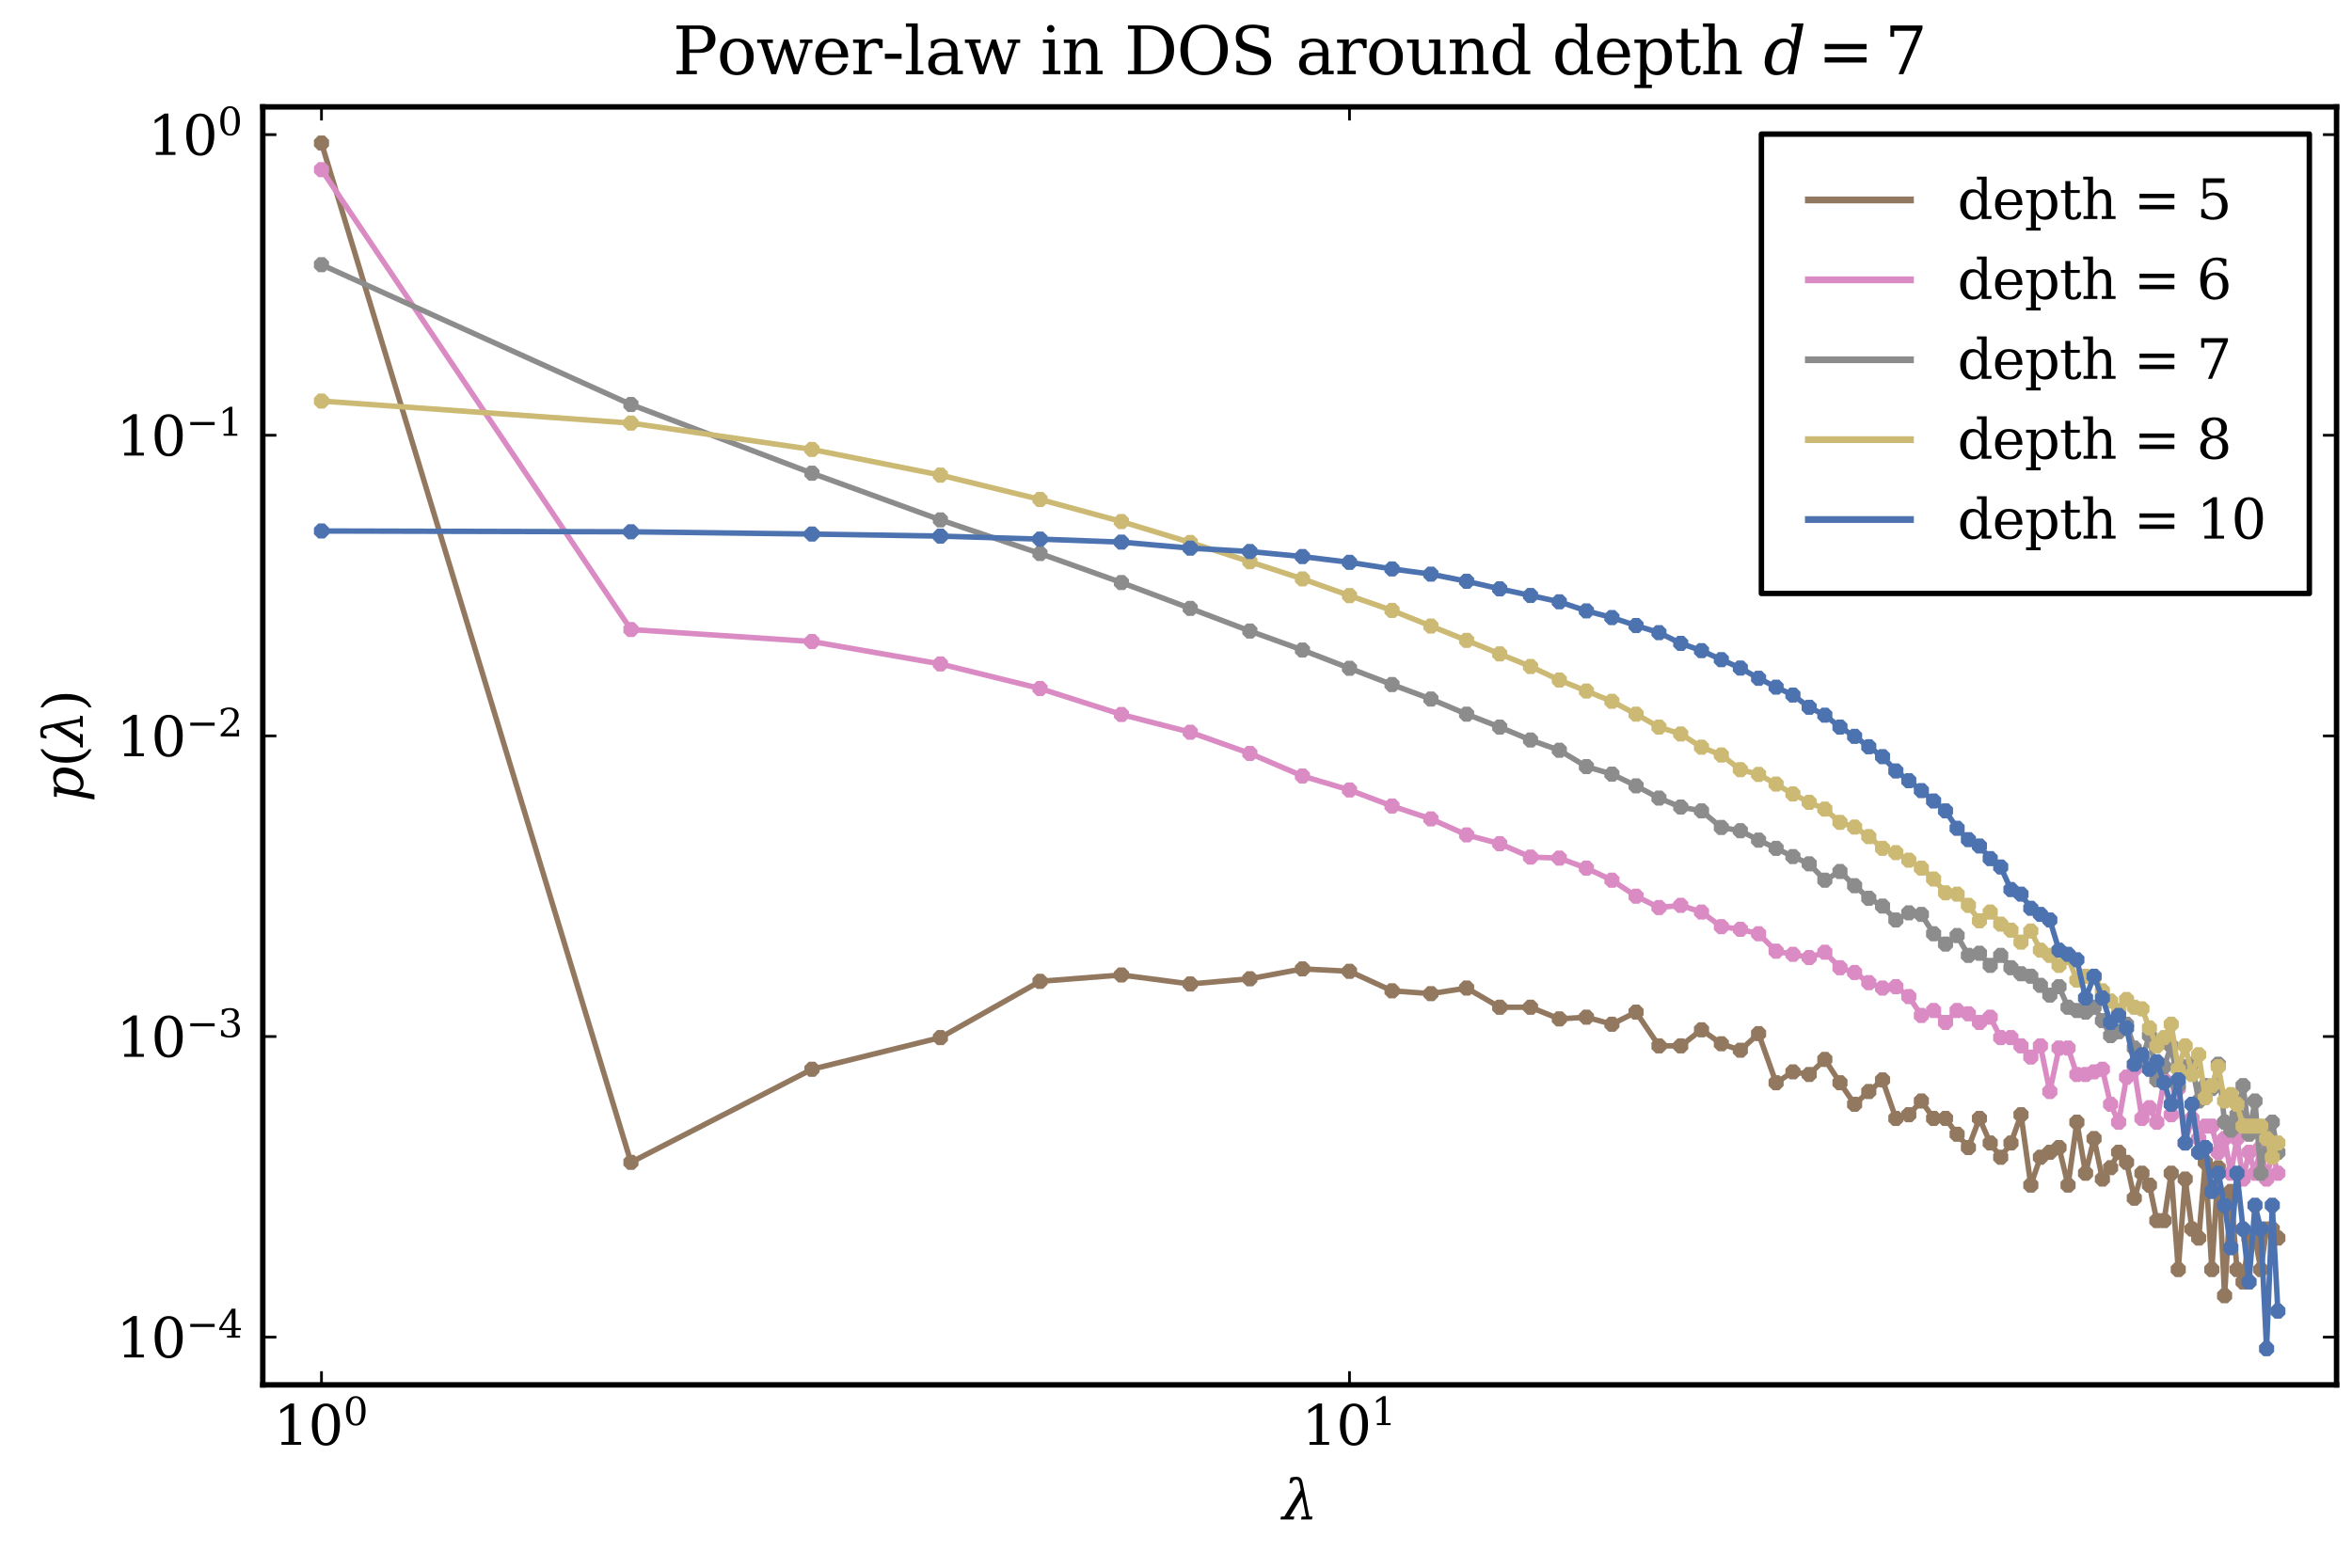 <?xml version="1.0" encoding="utf-8" standalone="no"?>
<!DOCTYPE svg PUBLIC "-//W3C//DTD SVG 1.1//EN"
  "http://www.w3.org/Graphics/SVG/1.1/DTD/svg11.dtd">
<svg xmlns:xlink="http://www.w3.org/1999/xlink" width="432pt" height="288pt" viewBox="0 0 432 288" xmlns="http://www.w3.org/2000/svg" version="1.1">
 <defs>
  <style type="text/css">*{stroke-linejoin: round; stroke-linecap: butt}</style>
 </defs>
 <g id="figure_1">
  <g id="patch_1">
   <path d="M 0 288 
L 432 288 
L 432 0 
L 0 0 
z
" style="fill: #ffffff"/>
  </g>
  <g id="axes_1">
   <g id="patch_2">
    <path d="M 48.267 254.409 
L 429.165 254.409 
L 429.165 19.635 
L 48.267 19.635 
z
" style="fill: #ffffff"/>
   </g>
   <g id="line2d_1">
    <path d="M 59.047 26.279 
L 115.887 213.534 
L 149.136 196.434 
L 172.727 190.616 
L 191.025 180.283 
L 205.976 179.113 
L 218.617 180.768 
L 229.567 179.808 
L 239.225 177.997 
L 247.865 178.437 
L 255.681 182.024 
L 262.816 182.545 
L 269.38 181.514 
L 275.457 185.043 
L 281.114 185.043 
L 286.407 187.184 
L 291.378 186.866 
L 296.065 188.163 
L 300.499 185.937 
L 304.705 192.139 
L 308.706 192.139 
L 312.521 189.184 
L 316.166 191.749 
L 319.656 192.939 
L 323.004 189.889 
L 326.22 198.909 
L 329.315 196.909 
L 332.297 197.393 
L 335.174 194.623 
L 337.954 198.909 
L 340.643 202.868 
L 343.247 200.526 
L 345.77 198.393 
L 348.218 205.464 
L 350.595 204.788 
L 352.905 202.261 
L 355.152 205.464 
L 357.339 205.464 
L 359.469 208.375 
L 361.545 210.816 
L 363.57 205.464 
L 365.546 209.975 
L 367.476 212.594 
L 369.361 209.975 
L 371.204 204.788 
L 373.006 217.716 
L 374.77 212.594 
L 376.496 211.689 
L 378.187 210.816 
L 379.844 217.716 
L 381.467 206.159 
L 383.06 215.534 
L 384.622 209.161 
L 386.155 216.601 
L 387.659 214.514 
L 389.137 211.689 
L 390.588 213.534 
L 392.014 220.117 
L 393.416 215.534 
L 394.794 217.716 
L 396.15 224.239 
L 397.483 224.239 
L 398.795 215.534 
L 400.087 233.226 
L 401.358 216.601 
L 402.61 225.787 
L 403.843 227.442 
L 405.058 213.534 
L 406.255 233.226 
L 407.435 214.514 
L 408.598 238.039 
L 409.745 218.887 
L 410.876 233.226 
L 411.992 235.512 
L 413.093 227.442 
L 414.179 227.442 
L 415.251 233.226 
L 416.309 225.787 
L 417.354 225.787 
L 418.385 227.442 
" clip-path="url(#p68488ec9d6)" style="fill: none; stroke: #937860"/>
   </g>
   <g id="matplotlib.axis_1">
    <g id="xtick_1">
     <g id="line2d_2">
      <defs>
       <path id="m5c4e83ed48" d="M 0 0 
L 0 -2.5 
" style="stroke: #000000; stroke-width: 0.5"/>
      </defs>
      <g>
       <use xlink:href="#m5c4e83ed48" x="59.047" y="254.409" style="stroke: #000000; stroke-width: 0.5"/>
      </g>
     </g>
     <g id="line2d_3">
      <defs>
       <path id="m73dcaa792f" d="M 0 0 
L 0 2.5 
" style="stroke: #000000; stroke-width: 0.5"/>
      </defs>
      <g>
       <use xlink:href="#m73dcaa792f" x="59.047" y="19.635" style="stroke: #000000; stroke-width: 0.5"/>
      </g>
     </g>
     <g id="text_1">
      <!-- $10^{0}$ -->
      <g transform="translate(50.247 265.508) scale(0.1 -0.1)">
       <defs>
        <path id="DejaVuSerif-31" d="M 909 0 
L 909 331 
L 1722 331 
L 1722 4213 
L 781 3603 
L 781 4013 
L 1919 4750 
L 2350 4750 
L 2350 331 
L 3163 331 
L 3163 0 
L 909 0 
z
" transform="scale(0.016)"/>
        <path id="DejaVuSerif-30" d="M 2034 219 
Q 2513 219 2750 744 
Q 2988 1269 2988 2328 
Q 2988 3391 2750 3916 
Q 2513 4441 2034 4441 
Q 1556 4441 1318 3916 
Q 1081 3391 1081 2328 
Q 1081 1269 1318 744 
Q 1556 219 2034 219 
z
M 2034 -91 
Q 1275 -91 848 546 
Q 422 1184 422 2328 
Q 422 3475 848 4112 
Q 1275 4750 2034 4750 
Q 2797 4750 3222 4112 
Q 3647 3475 3647 2328 
Q 3647 1184 3222 546 
Q 2797 -91 2034 -91 
z
" transform="scale(0.016)"/>
       </defs>
       <use xlink:href="#DejaVuSerif-31" transform="translate(0 0.713)"/>
       <use xlink:href="#DejaVuSerif-30" transform="translate(63.623 0.713)"/>
       <use xlink:href="#DejaVuSerif-30" transform="translate(128.154 37.047) scale(0.7)"/>
      </g>
     </g>
    </g>
    <g id="xtick_2">
     <g id="line2d_4">
      <g>
       <use xlink:href="#m5c4e83ed48" x="247.865" y="254.409" style="stroke: #000000; stroke-width: 0.5"/>
      </g>
     </g>
     <g id="line2d_5">
      <g>
       <use xlink:href="#m73dcaa792f" x="247.865" y="19.635" style="stroke: #000000; stroke-width: 0.5"/>
      </g>
     </g>
     <g id="text_2">
      <!-- $10^{1}$ -->
      <g transform="translate(239.065 265.508) scale(0.1 -0.1)">
       <use xlink:href="#DejaVuSerif-31" transform="translate(0 0.713)"/>
       <use xlink:href="#DejaVuSerif-30" transform="translate(63.623 0.713)"/>
       <use xlink:href="#DejaVuSerif-31" transform="translate(128.154 37.047) scale(0.7)"/>
      </g>
     </g>
    </g>
    <g id="text_3">
     <!-- $\lambda$ -->
     <g transform="translate(235.516 279.186) scale(0.1 -0.1)">
      <defs>
       <path id="DejaVuSerif-Italic-3bb" d="M 1984 4084 
Q 1925 4372 1834 4466 
Q 1744 4563 1578 4563 
Q 1391 4563 1288 4472 
Q 1178 4378 1119 4166 
L 825 4166 
L 947 4800 
Q 1113 4847 1272 4872 
Q 1431 4897 1578 4897 
Q 1925 4897 2088 4753 
Q 2253 4613 2334 4225 
L 3100 334 
L 3472 334 
L 3406 0 
L 2159 0 
L 2225 334 
L 2722 334 
L 2281 2628 
L 853 334 
L 1384 334 
L 1319 0 
L -209 0 
L -144 334 
L 234 334 
L 2116 3388 
L 1984 4084 
z
" transform="scale(0.016)"/>
      </defs>
      <use xlink:href="#DejaVuSerif-Italic-3bb" transform="translate(0 0.484)"/>
     </g>
    </g>
   </g>
   <g id="matplotlib.axis_2">
    <g id="ytick_1">
     <g id="line2d_6">
      <defs>
       <path id="m0806cbcf7b" d="M 0 0 
L 2.5 0 
" style="stroke: #000000; stroke-width: 0.5"/>
      </defs>
      <g>
       <use xlink:href="#m0806cbcf7b" x="48.267" y="245.648" style="stroke: #000000; stroke-width: 0.5"/>
      </g>
     </g>
     <g id="line2d_7">
      <defs>
       <path id="m759cff263e" d="M 0 0 
L -2.5 0 
" style="stroke: #000000; stroke-width: 0.5"/>
      </defs>
      <g>
       <use xlink:href="#m759cff263e" x="429.165" y="245.648" style="stroke: #000000; stroke-width: 0.5"/>
      </g>
     </g>
     <g id="text_4">
      <!-- $10^{-4}$ -->
      <g transform="translate(21.367 249.447) scale(0.1 -0.1)">
       <defs>
        <path id="DejaVuSerif-2212" d="M 678 2259 
L 4684 2259 
L 4684 1753 
L 678 1753 
L 678 2259 
z
" transform="scale(0.016)"/>
        <path id="DejaVuSerif-34" d="M 2234 1581 
L 2234 4063 
L 641 1581 
L 2234 1581 
z
M 3609 0 
L 1484 0 
L 1484 331 
L 2234 331 
L 2234 1247 
L 197 1247 
L 197 1588 
L 2241 4750 
L 2859 4750 
L 2859 1581 
L 3750 1581 
L 3750 1247 
L 2859 1247 
L 2859 331 
L 3609 331 
L 3609 0 
z
" transform="scale(0.016)"/>
       </defs>
       <use xlink:href="#DejaVuSerif-31" transform="translate(0 0.713)"/>
       <use xlink:href="#DejaVuSerif-30" transform="translate(63.623 0.713)"/>
       <use xlink:href="#DejaVuSerif-2212" transform="translate(128.154 37.047) scale(0.7)"/>
       <use xlink:href="#DejaVuSerif-34" transform="translate(186.807 37.047) scale(0.7)"/>
      </g>
     </g>
    </g>
    <g id="ytick_2">
     <g id="line2d_8">
      <g>
       <use xlink:href="#m0806cbcf7b" x="48.267" y="190.419" style="stroke: #000000; stroke-width: 0.5"/>
      </g>
     </g>
     <g id="line2d_9">
      <g>
       <use xlink:href="#m759cff263e" x="429.165" y="190.419" style="stroke: #000000; stroke-width: 0.5"/>
      </g>
     </g>
     <g id="text_5">
      <!-- $10^{-3}$ -->
      <g transform="translate(21.367 194.218) scale(0.1 -0.1)">
       <defs>
        <path id="DejaVuSerif-33" d="M 622 4469 
Q 988 4606 1323 4678 
Q 1659 4750 1953 4750 
Q 2638 4750 3022 4454 
Q 3406 4159 3406 3634 
Q 3406 3213 3140 2930 
Q 2875 2647 2388 2547 
Q 2963 2466 3280 2130 
Q 3597 1794 3597 1259 
Q 3597 606 3158 257 
Q 2719 -91 1894 -91 
Q 1528 -91 1179 -12 
Q 831 66 488 225 
L 488 1131 
L 838 1131 
Q 869 681 1141 450 
Q 1413 219 1906 219 
Q 2384 219 2661 495 
Q 2938 772 2938 1253 
Q 2938 1803 2653 2086 
Q 2369 2369 1819 2369 
L 1522 2369 
L 1522 2688 
L 1678 2688 
Q 2225 2688 2498 2914 
Q 2772 3141 2772 3597 
Q 2772 4006 2547 4223 
Q 2322 4441 1900 4441 
Q 1478 4441 1245 4241 
Q 1013 4041 972 3647 
L 622 3647 
L 622 4469 
z
" transform="scale(0.016)"/>
       </defs>
       <use xlink:href="#DejaVuSerif-31" transform="translate(0 0.713)"/>
       <use xlink:href="#DejaVuSerif-30" transform="translate(63.623 0.713)"/>
       <use xlink:href="#DejaVuSerif-2212" transform="translate(128.154 37.047) scale(0.7)"/>
       <use xlink:href="#DejaVuSerif-33" transform="translate(186.807 37.047) scale(0.7)"/>
      </g>
     </g>
    </g>
    <g id="ytick_3">
     <g id="line2d_10">
      <g>
       <use xlink:href="#m0806cbcf7b" x="48.267" y="135.19" style="stroke: #000000; stroke-width: 0.5"/>
      </g>
     </g>
     <g id="line2d_11">
      <g>
       <use xlink:href="#m759cff263e" x="429.165" y="135.19" style="stroke: #000000; stroke-width: 0.5"/>
      </g>
     </g>
     <g id="text_6">
      <!-- $10^{-2}$ -->
      <g transform="translate(21.367 138.989) scale(0.1 -0.1)">
       <defs>
        <path id="DejaVuSerif-32" d="M 819 3553 
L 469 3553 
L 469 4384 
Q 803 4563 1142 4656 
Q 1481 4750 1806 4750 
Q 2534 4750 2956 4397 
Q 3378 4044 3378 3438 
Q 3378 2753 2422 1800 
Q 2347 1728 2309 1691 
L 1131 513 
L 3078 513 
L 3078 1088 
L 3444 1088 
L 3444 0 
L 434 0 
L 434 341 
L 1850 1753 
Q 2319 2222 2519 2614 
Q 2719 3006 2719 3438 
Q 2719 3909 2473 4175 
Q 2228 4441 1797 4441 
Q 1350 4441 1106 4219 
Q 863 3997 819 3553 
z
" transform="scale(0.016)"/>
       </defs>
       <use xlink:href="#DejaVuSerif-31" transform="translate(0 0.713)"/>
       <use xlink:href="#DejaVuSerif-30" transform="translate(63.623 0.713)"/>
       <use xlink:href="#DejaVuSerif-2212" transform="translate(128.154 37.047) scale(0.7)"/>
       <use xlink:href="#DejaVuSerif-32" transform="translate(186.807 37.047) scale(0.7)"/>
      </g>
     </g>
    </g>
    <g id="ytick_4">
     <g id="line2d_12">
      <g>
       <use xlink:href="#m0806cbcf7b" x="48.267" y="79.961" style="stroke: #000000; stroke-width: 0.5"/>
      </g>
     </g>
     <g id="line2d_13">
      <g>
       <use xlink:href="#m759cff263e" x="429.165" y="79.961" style="stroke: #000000; stroke-width: 0.5"/>
      </g>
     </g>
     <g id="text_7">
      <!-- $10^{-1}$ -->
      <g transform="translate(21.367 83.76) scale(0.1 -0.1)">
       <use xlink:href="#DejaVuSerif-31" transform="translate(0 0.713)"/>
       <use xlink:href="#DejaVuSerif-30" transform="translate(63.623 0.713)"/>
       <use xlink:href="#DejaVuSerif-2212" transform="translate(128.154 37.047) scale(0.7)"/>
       <use xlink:href="#DejaVuSerif-31" transform="translate(186.807 37.047) scale(0.7)"/>
      </g>
     </g>
    </g>
    <g id="ytick_5">
     <g id="line2d_14">
      <g>
       <use xlink:href="#m0806cbcf7b" x="48.267" y="24.732" style="stroke: #000000; stroke-width: 0.5"/>
      </g>
     </g>
     <g id="line2d_15">
      <g>
       <use xlink:href="#m759cff263e" x="429.165" y="24.732" style="stroke: #000000; stroke-width: 0.5"/>
      </g>
     </g>
     <g id="text_8">
      <!-- $10^{0}$ -->
      <g transform="translate(27.167 28.531) scale(0.1 -0.1)">
       <use xlink:href="#DejaVuSerif-31" transform="translate(0 0.713)"/>
       <use xlink:href="#DejaVuSerif-30" transform="translate(63.623 0.713)"/>
       <use xlink:href="#DejaVuSerif-30" transform="translate(128.154 37.047) scale(0.7)"/>
      </g>
     </g>
    </g>
    <g id="text_9">
     <!-- $p(\lambda)$ -->
     <g transform="translate(15.267 147.322) rotate(-90) scale(0.1 -0.1)">
      <defs>
       <path id="DejaVuSerif-Italic-70" d="M 1466 1825 
L 1400 1497 
Q 1353 1250 1353 1053 
Q 1353 769 1453 581 
Q 1622 269 2059 269 
Q 2500 269 2795 622 
Q 3091 975 3225 1663 
Q 3284 1978 3284 2225 
Q 3284 2513 3200 2703 
Q 3041 3053 2600 3053 
Q 2163 3053 1872 2737 
Q 1581 2422 1466 1825 
z
M 1116 2988 
L 563 2988 
L 628 3322 
L 1756 3322 
L 1656 2803 
Q 1884 3116 2175 3264 
Q 2466 3413 2850 3413 
Q 3463 3413 3753 2928 
Q 3947 2609 3947 2163 
Q 3947 1928 3897 1663 
Q 3744 881 3262 395 
Q 2781 -91 2169 -91 
Q 1784 -91 1551 57 
Q 1319 206 1213 519 
L 850 -1331 
L 275 -1331 
L 1116 2988 
z
" transform="scale(0.016)"/>
       <path id="DejaVuSerif-28" d="M 2041 -997 
Q 1281 -656 893 83 
Q 506 822 506 1931 
Q 506 3044 893 3783 
Q 1281 4522 2041 4863 
L 2041 4556 
Q 1559 4225 1350 3623 
Q 1141 3022 1141 1931 
Q 1141 844 1350 242 
Q 1559 -359 2041 -691 
L 2041 -997 
z
" transform="scale(0.016)"/>
       <path id="DejaVuSerif-29" d="M 453 -997 
L 453 -691 
Q 934 -359 1145 242 
Q 1356 844 1356 1931 
Q 1356 3022 1145 3623 
Q 934 4225 453 4556 
L 453 4863 
Q 1216 4522 1603 3783 
Q 1991 3044 1991 1931 
Q 1991 822 1603 83 
Q 1216 -656 453 -997 
z
" transform="scale(0.016)"/>
      </defs>
      <use xlink:href="#DejaVuSerif-Italic-70" transform="translate(0 0.484)"/>
      <use xlink:href="#DejaVuSerif-28" transform="translate(64.014 0.484)"/>
      <use xlink:href="#DejaVuSerif-Italic-3bb" transform="translate(103.027 0.484)"/>
      <use xlink:href="#DejaVuSerif-29" transform="translate(166.406 0.484)"/>
     </g>
    </g>
   </g>
   <g id="PathCollection_1">
    <defs>
     <path id="m9a0f926593" d="M -0.574 -1.386 
L -1.386 -0.574 
L -1.386 0.574 
L -0.574 1.386 
L 0.574 1.386 
L 1.386 0.574 
L 1.386 -0.574 
L 0.574 -1.386 
z
"/>
    </defs>
    <g clip-path="url(#p68488ec9d6)">
     <use xlink:href="#m9a0f926593" x="59.047" y="26.279" style="fill: #937860"/>
     <use xlink:href="#m9a0f926593" x="115.887" y="213.534" style="fill: #937860"/>
     <use xlink:href="#m9a0f926593" x="149.136" y="196.434" style="fill: #937860"/>
     <use xlink:href="#m9a0f926593" x="172.727" y="190.616" style="fill: #937860"/>
     <use xlink:href="#m9a0f926593" x="191.025" y="180.283" style="fill: #937860"/>
     <use xlink:href="#m9a0f926593" x="205.976" y="179.113" style="fill: #937860"/>
     <use xlink:href="#m9a0f926593" x="218.617" y="180.768" style="fill: #937860"/>
     <use xlink:href="#m9a0f926593" x="229.567" y="179.808" style="fill: #937860"/>
     <use xlink:href="#m9a0f926593" x="239.225" y="177.997" style="fill: #937860"/>
     <use xlink:href="#m9a0f926593" x="247.865" y="178.437" style="fill: #937860"/>
     <use xlink:href="#m9a0f926593" x="255.681" y="182.024" style="fill: #937860"/>
     <use xlink:href="#m9a0f926593" x="262.816" y="182.545" style="fill: #937860"/>
     <use xlink:href="#m9a0f926593" x="269.38" y="181.514" style="fill: #937860"/>
     <use xlink:href="#m9a0f926593" x="275.457" y="185.043" style="fill: #937860"/>
     <use xlink:href="#m9a0f926593" x="281.114" y="185.043" style="fill: #937860"/>
     <use xlink:href="#m9a0f926593" x="286.407" y="187.184" style="fill: #937860"/>
     <use xlink:href="#m9a0f926593" x="291.378" y="186.866" style="fill: #937860"/>
     <use xlink:href="#m9a0f926593" x="296.065" y="188.163" style="fill: #937860"/>
     <use xlink:href="#m9a0f926593" x="300.499" y="185.937" style="fill: #937860"/>
     <use xlink:href="#m9a0f926593" x="304.705" y="192.139" style="fill: #937860"/>
     <use xlink:href="#m9a0f926593" x="308.706" y="192.139" style="fill: #937860"/>
     <use xlink:href="#m9a0f926593" x="312.521" y="189.184" style="fill: #937860"/>
     <use xlink:href="#m9a0f926593" x="316.166" y="191.749" style="fill: #937860"/>
     <use xlink:href="#m9a0f926593" x="319.656" y="192.939" style="fill: #937860"/>
     <use xlink:href="#m9a0f926593" x="323.004" y="189.889" style="fill: #937860"/>
     <use xlink:href="#m9a0f926593" x="326.22" y="198.909" style="fill: #937860"/>
     <use xlink:href="#m9a0f926593" x="329.315" y="196.909" style="fill: #937860"/>
     <use xlink:href="#m9a0f926593" x="332.297" y="197.393" style="fill: #937860"/>
     <use xlink:href="#m9a0f926593" x="335.174" y="194.623" style="fill: #937860"/>
     <use xlink:href="#m9a0f926593" x="337.954" y="198.909" style="fill: #937860"/>
     <use xlink:href="#m9a0f926593" x="340.643" y="202.868" style="fill: #937860"/>
     <use xlink:href="#m9a0f926593" x="343.247" y="200.526" style="fill: #937860"/>
     <use xlink:href="#m9a0f926593" x="345.77" y="198.393" style="fill: #937860"/>
     <use xlink:href="#m9a0f926593" x="348.218" y="205.464" style="fill: #937860"/>
     <use xlink:href="#m9a0f926593" x="350.595" y="204.788" style="fill: #937860"/>
     <use xlink:href="#m9a0f926593" x="352.905" y="202.261" style="fill: #937860"/>
     <use xlink:href="#m9a0f926593" x="355.152" y="205.464" style="fill: #937860"/>
     <use xlink:href="#m9a0f926593" x="357.339" y="205.464" style="fill: #937860"/>
     <use xlink:href="#m9a0f926593" x="359.469" y="208.375" style="fill: #937860"/>
     <use xlink:href="#m9a0f926593" x="361.545" y="210.816" style="fill: #937860"/>
     <use xlink:href="#m9a0f926593" x="363.57" y="205.464" style="fill: #937860"/>
     <use xlink:href="#m9a0f926593" x="365.546" y="209.975" style="fill: #937860"/>
     <use xlink:href="#m9a0f926593" x="367.476" y="212.594" style="fill: #937860"/>
     <use xlink:href="#m9a0f926593" x="369.361" y="209.975" style="fill: #937860"/>
     <use xlink:href="#m9a0f926593" x="371.204" y="204.788" style="fill: #937860"/>
     <use xlink:href="#m9a0f926593" x="373.006" y="217.716" style="fill: #937860"/>
     <use xlink:href="#m9a0f926593" x="374.77" y="212.594" style="fill: #937860"/>
     <use xlink:href="#m9a0f926593" x="376.496" y="211.689" style="fill: #937860"/>
     <use xlink:href="#m9a0f926593" x="378.187" y="210.816" style="fill: #937860"/>
     <use xlink:href="#m9a0f926593" x="379.844" y="217.716" style="fill: #937860"/>
     <use xlink:href="#m9a0f926593" x="381.467" y="206.159" style="fill: #937860"/>
     <use xlink:href="#m9a0f926593" x="383.06" y="215.534" style="fill: #937860"/>
     <use xlink:href="#m9a0f926593" x="384.622" y="209.161" style="fill: #937860"/>
     <use xlink:href="#m9a0f926593" x="386.155" y="216.601" style="fill: #937860"/>
     <use xlink:href="#m9a0f926593" x="387.659" y="214.514" style="fill: #937860"/>
     <use xlink:href="#m9a0f926593" x="389.137" y="211.689" style="fill: #937860"/>
     <use xlink:href="#m9a0f926593" x="390.588" y="213.534" style="fill: #937860"/>
     <use xlink:href="#m9a0f926593" x="392.014" y="220.117" style="fill: #937860"/>
     <use xlink:href="#m9a0f926593" x="393.416" y="215.534" style="fill: #937860"/>
     <use xlink:href="#m9a0f926593" x="394.794" y="217.716" style="fill: #937860"/>
     <use xlink:href="#m9a0f926593" x="396.15" y="224.239" style="fill: #937860"/>
     <use xlink:href="#m9a0f926593" x="397.483" y="224.239" style="fill: #937860"/>
     <use xlink:href="#m9a0f926593" x="398.795" y="215.534" style="fill: #937860"/>
     <use xlink:href="#m9a0f926593" x="400.087" y="233.226" style="fill: #937860"/>
     <use xlink:href="#m9a0f926593" x="401.358" y="216.601" style="fill: #937860"/>
     <use xlink:href="#m9a0f926593" x="402.61" y="225.787" style="fill: #937860"/>
     <use xlink:href="#m9a0f926593" x="403.843" y="227.442" style="fill: #937860"/>
     <use xlink:href="#m9a0f926593" x="405.058" y="213.534" style="fill: #937860"/>
     <use xlink:href="#m9a0f926593" x="406.255" y="233.226" style="fill: #937860"/>
     <use xlink:href="#m9a0f926593" x="407.435" y="214.514" style="fill: #937860"/>
     <use xlink:href="#m9a0f926593" x="408.598" y="238.039" style="fill: #937860"/>
     <use xlink:href="#m9a0f926593" x="409.745" y="218.887" style="fill: #937860"/>
     <use xlink:href="#m9a0f926593" x="410.876" y="233.226" style="fill: #937860"/>
     <use xlink:href="#m9a0f926593" x="411.992" y="235.512" style="fill: #937860"/>
     <use xlink:href="#m9a0f926593" x="413.093" y="227.442" style="fill: #937860"/>
     <use xlink:href="#m9a0f926593" x="414.179" y="227.442" style="fill: #937860"/>
     <use xlink:href="#m9a0f926593" x="415.251" y="233.226" style="fill: #937860"/>
     <use xlink:href="#m9a0f926593" x="416.309" y="225.787" style="fill: #937860"/>
     <use xlink:href="#m9a0f926593" x="417.354" y="225.787" style="fill: #937860"/>
     <use xlink:href="#m9a0f926593" x="418.385" y="227.442" style="fill: #937860"/>
    </g>
   </g>
   <g id="patch_3">
    <path d="M 48.267 254.409 
L 48.267 19.635 
" style="fill: none; stroke: #000000; stroke-linejoin: miter; stroke-linecap: square"/>
   </g>
   <g id="patch_4">
    <path d="M 429.165 254.409 
L 429.165 19.635 
" style="fill: none; stroke: #000000; stroke-linejoin: miter; stroke-linecap: square"/>
   </g>
   <g id="patch_5">
    <path d="M 48.267 254.409 
L 429.165 254.409 
" style="fill: none; stroke: #000000; stroke-linejoin: miter; stroke-linecap: square"/>
   </g>
   <g id="patch_6">
    <path d="M 48.267 19.635 
L 429.165 19.635 
" style="fill: none; stroke: #000000; stroke-linejoin: miter; stroke-linecap: square"/>
   </g>
   <g id="line2d_16">
    <path d="M 59.047 31.16 
L 115.887 115.651 
L 149.136 117.856 
L 172.727 121.975 
L 191.025 126.487 
L 205.976 131.261 
L 218.617 134.517 
L 229.567 138.411 
L 239.225 142.559 
L 247.865 145.131 
L 255.681 148.074 
L 262.816 150.441 
L 269.38 153.379 
L 275.457 154.995 
L 281.114 157.457 
L 286.407 157.643 
L 291.378 159.485 
L 296.065 161.701 
L 300.499 164.637 
L 304.705 166.724 
L 308.706 166.319 
L 312.521 167.556 
L 316.166 170.24 
L 319.656 170.718 
L 323.004 171.537 
L 326.22 174.74 
L 329.315 175.318 
L 332.297 175.91 
L 335.174 174.931 
L 337.954 177.78 
L 340.643 178.66 
L 343.247 180.524 
L 345.77 181.514 
L 348.218 181.262 
L 350.595 183.078 
L 352.905 186.552 
L 355.152 185.636 
L 357.339 187.832 
L 359.469 185.636 
L 361.545 186.243 
L 363.57 187.832 
L 365.546 186.866 
L 367.476 190.616 
L 369.361 190.616 
L 371.204 192.139 
L 373.006 194.191 
L 374.77 192.139 
L 376.496 200.526 
L 378.187 192.536 
L 379.844 192.536 
L 381.467 197.393 
L 383.06 197.393 
L 384.622 196.909 
L 386.155 196.434 
L 387.659 202.868 
L 389.137 206.159 
L 390.588 197.888 
L 392.014 196.434 
L 393.416 205.464 
L 394.794 203.491 
L 396.15 206.159 
L 397.483 198.393 
L 398.795 204.788 
L 400.087 199.975 
L 401.358 209.975 
L 402.61 205.464 
L 403.843 209.161 
L 405.058 206.875 
L 406.255 206.875 
L 407.435 211.689 
L 408.598 209.161 
L 409.745 215.534 
L 410.876 209.161 
L 411.992 216.601 
L 413.093 211.689 
L 414.179 215.534 
L 415.251 210.816 
L 416.309 216.601 
L 417.354 211.689 
L 418.385 215.534 
" clip-path="url(#p68488ec9d6)" style="fill: none; stroke: #da8bc3"/>
   </g>
   <g id="text_10">
    <!-- Power-law in DOS around depth $d=7$ -->
    <g transform="translate(123.576 13.635) scale(0.12 -0.12)">
     <defs>
      <path id="DejaVuSerif-50" d="M 1581 2375 
L 2406 2375 
Q 2872 2375 3115 2626 
Q 3359 2878 3359 3353 
Q 3359 3831 3115 4081 
Q 2872 4331 2406 4331 
L 1581 4331 
L 1581 2375 
z
M 353 0 
L 353 331 
L 947 331 
L 947 4331 
L 353 4331 
L 353 4666 
L 2559 4666 
Q 3259 4666 3668 4311 
Q 4078 3956 4078 3353 
Q 4078 2753 3668 2397 
Q 3259 2041 2559 2041 
L 1581 2041 
L 1581 331 
L 2303 331 
L 2303 0 
L 353 0 
z
" transform="scale(0.016)"/>
      <path id="DejaVuSerif-6f" d="M 1925 219 
Q 2388 219 2623 584 
Q 2859 950 2859 1663 
Q 2859 2375 2623 2739 
Q 2388 3103 1925 3103 
Q 1463 3103 1227 2739 
Q 991 2375 991 1663 
Q 991 950 1228 584 
Q 1466 219 1925 219 
z
M 1925 -91 
Q 1200 -91 759 389 
Q 319 869 319 1663 
Q 319 2456 758 2934 
Q 1197 3413 1925 3413 
Q 2653 3413 3092 2934 
Q 3531 2456 3531 1663 
Q 3531 869 3092 389 
Q 2653 -91 1925 -91 
z
" transform="scale(0.016)"/>
      <path id="DejaVuSerif-77" d="M 3072 3322 
L 3922 728 
L 4672 2988 
L 4191 2988 
L 4191 3322 
L 5394 3322 
L 5394 2988 
L 5025 2988 
L 4038 0 
L 3559 0 
L 2741 2484 
L 1919 0 
L 1459 0 
L 475 2988 
L 103 2988 
L 103 3322 
L 1606 3322 
L 1606 2988 
L 1069 2988 
L 1813 728 
L 2669 3322 
L 3072 3322 
z
" transform="scale(0.016)"/>
      <path id="DejaVuSerif-65" d="M 3469 1600 
L 991 1600 
L 991 1575 
Q 991 903 1244 561 
Q 1497 219 1991 219 
Q 2369 219 2611 417 
Q 2853 616 2950 1006 
L 3413 1006 
Q 3275 459 2904 184 
Q 2534 -91 1931 -91 
Q 1203 -91 761 389 
Q 319 869 319 1663 
Q 319 2450 753 2931 
Q 1188 3413 1894 3413 
Q 2647 3413 3050 2948 
Q 3453 2484 3469 1600 
z
M 2791 1931 
Q 2772 2513 2545 2808 
Q 2319 3103 1894 3103 
Q 1497 3103 1269 2806 
Q 1041 2509 991 1931 
L 2791 1931 
z
" transform="scale(0.016)"/>
      <path id="DejaVuSerif-72" d="M 3059 3328 
L 3059 2497 
L 2728 2497 
Q 2713 2744 2591 2866 
Q 2469 2988 2234 2988 
Q 1809 2988 1582 2694 
Q 1356 2400 1356 1850 
L 1356 331 
L 2022 331 
L 2022 0 
L 263 0 
L 263 331 
L 781 331 
L 781 2994 
L 231 2994 
L 231 3322 
L 1356 3322 
L 1356 2731 
Q 1525 3078 1790 3245 
Q 2056 3413 2438 3413 
Q 2578 3413 2733 3391 
Q 2888 3369 3059 3328 
z
" transform="scale(0.016)"/>
      <path id="DejaVuSerif-2d" d="M 281 1959 
L 1881 1959 
L 1881 1472 
L 281 1472 
L 281 1959 
z
" transform="scale(0.016)"/>
      <path id="DejaVuSerif-6c" d="M 1313 331 
L 1856 331 
L 1856 0 
L 184 0 
L 184 331 
L 738 331 
L 738 4531 
L 184 4531 
L 184 4863 
L 1313 4863 
L 1313 331 
z
" transform="scale(0.016)"/>
      <path id="DejaVuSerif-61" d="M 2547 1044 
L 2547 1747 
L 1806 1747 
Q 1378 1747 1168 1562 
Q 959 1378 959 997 
Q 959 650 1171 447 
Q 1384 244 1747 244 
Q 2106 244 2326 466 
Q 2547 688 2547 1044 
z
M 3122 2075 
L 3122 331 
L 3634 331 
L 3634 0 
L 2547 0 
L 2547 359 
Q 2356 128 2106 18 
Q 1856 -91 1522 -91 
Q 969 -91 644 203 
Q 319 497 319 997 
Q 319 1513 691 1797 
Q 1063 2081 1741 2081 
L 2547 2081 
L 2547 2309 
Q 2547 2688 2317 2895 
Q 2088 3103 1672 3103 
Q 1328 3103 1125 2947 
Q 922 2791 872 2484 
L 575 2484 
L 575 3156 
Q 875 3284 1158 3348 
Q 1441 3413 1709 3413 
Q 2400 3413 2761 3070 
Q 3122 2728 3122 2075 
z
" transform="scale(0.016)"/>
      <path id="DejaVuSerif-20" transform="scale(0.016)"/>
      <path id="DejaVuSerif-69" d="M 622 4353 
Q 622 4497 726 4603 
Q 831 4709 978 4709 
Q 1122 4709 1226 4603 
Q 1331 4497 1331 4353 
Q 1331 4206 1228 4103 
Q 1125 4000 978 4000 
Q 831 4000 726 4103 
Q 622 4206 622 4353 
z
M 1356 331 
L 1900 331 
L 1900 0 
L 231 0 
L 231 331 
L 781 331 
L 781 2988 
L 231 2988 
L 231 3322 
L 1356 3322 
L 1356 331 
z
" transform="scale(0.016)"/>
      <path id="DejaVuSerif-6e" d="M 263 0 
L 263 331 
L 781 331 
L 781 2988 
L 231 2988 
L 231 3322 
L 1356 3322 
L 1356 2731 
Q 1516 3069 1770 3241 
Q 2025 3413 2363 3413 
Q 2913 3413 3172 3097 
Q 3431 2781 3431 2113 
L 3431 331 
L 3944 331 
L 3944 0 
L 2356 0 
L 2356 331 
L 2853 331 
L 2853 1931 
Q 2853 2541 2703 2767 
Q 2553 2994 2175 2994 
Q 1775 2994 1565 2701 
Q 1356 2409 1356 1850 
L 1356 331 
L 1856 331 
L 1856 0 
L 263 0 
z
" transform="scale(0.016)"/>
      <path id="DejaVuSerif-44" d="M 1581 331 
L 2163 331 
Q 3072 331 3558 850 
Q 4044 1369 4044 2338 
Q 4044 3306 3559 3818 
Q 3075 4331 2163 4331 
L 1581 4331 
L 1581 331 
z
M 353 0 
L 353 331 
L 947 331 
L 947 4331 
L 353 4331 
L 353 4666 
L 2209 4666 
Q 3416 4666 4089 4050 
Q 4763 3434 4763 2338 
Q 4763 1238 4088 619 
Q 3413 0 2209 0 
L 353 0 
z
" transform="scale(0.016)"/>
      <path id="DejaVuSerif-4f" d="M 2625 244 
Q 3391 244 3781 770 
Q 4172 1297 4172 2328 
Q 4172 3363 3781 3889 
Q 3391 4416 2625 4416 
Q 1856 4416 1465 3889 
Q 1075 3363 1075 2328 
Q 1075 1297 1465 770 
Q 1856 244 2625 244 
z
M 2625 -91 
Q 2150 -91 1751 65 
Q 1353 222 1050 525 
Q 700 875 529 1319 
Q 359 1763 359 2328 
Q 359 2894 529 3339 
Q 700 3784 1050 4134 
Q 1356 4441 1750 4595 
Q 2144 4750 2625 4750 
Q 3641 4750 4266 4084 
Q 4891 3419 4891 2328 
Q 4891 1769 4719 1320 
Q 4547 872 4197 525 
Q 3891 219 3497 64 
Q 3103 -91 2625 -91 
z
" transform="scale(0.016)"/>
      <path id="DejaVuSerif-53" d="M 594 225 
L 594 1288 
L 953 1284 
Q 969 753 1261 498 
Q 1553 244 2150 244 
Q 2706 244 2998 464 
Q 3291 684 3291 1106 
Q 3291 1444 3114 1625 
Q 2938 1806 2369 1978 
L 1753 2163 
Q 1084 2366 811 2669 
Q 538 2972 538 3500 
Q 538 4094 959 4422 
Q 1381 4750 2144 4750 
Q 2469 4750 2856 4679 
Q 3244 4609 3681 4475 
L 3681 3481 
L 3328 3481 
Q 3275 3975 2998 4195 
Q 2722 4416 2156 4416 
Q 1663 4416 1405 4214 
Q 1147 4013 1147 3628 
Q 1147 3294 1340 3103 
Q 1534 2913 2163 2725 
L 2741 2553 
Q 3375 2363 3645 2067 
Q 3916 1772 3916 1275 
Q 3916 597 3481 253 
Q 3047 -91 2188 -91 
Q 1803 -91 1404 -12 
Q 1006 66 594 225 
z
" transform="scale(0.016)"/>
      <path id="DejaVuSerif-75" d="M 2266 3322 
L 3341 3322 
L 3341 331 
L 3884 331 
L 3884 0 
L 2766 0 
L 2766 588 
Q 2606 256 2353 82 
Q 2100 -91 1766 -91 
Q 1213 -91 952 223 
Q 691 538 691 1209 
L 691 2988 
L 172 2988 
L 172 3322 
L 1269 3322 
L 1269 1388 
Q 1269 781 1417 556 
Q 1566 331 1947 331 
Q 2347 331 2556 625 
Q 2766 919 2766 1478 
L 2766 2988 
L 2266 2988 
L 2266 3322 
z
" transform="scale(0.016)"/>
      <path id="DejaVuSerif-64" d="M 3359 331 
L 3909 331 
L 3909 0 
L 2784 0 
L 2784 519 
Q 2616 206 2355 57 
Q 2094 -91 1709 -91 
Q 1097 -91 708 395 
Q 319 881 319 1663 
Q 319 2444 706 2928 
Q 1094 3413 1709 3413 
Q 2094 3413 2355 3264 
Q 2616 3116 2784 2803 
L 2784 4531 
L 2241 4531 
L 2241 4863 
L 3359 4863 
L 3359 331 
z
M 2784 1497 
L 2784 1825 
Q 2784 2422 2554 2737 
Q 2325 3053 1888 3053 
Q 1444 3053 1217 2703 
Q 991 2353 991 1663 
Q 991 975 1217 622 
Q 1444 269 1888 269 
Q 2325 269 2554 583 
Q 2784 897 2784 1497 
z
" transform="scale(0.016)"/>
      <path id="DejaVuSerif-70" d="M 1313 1825 
L 1313 1497 
Q 1313 897 1542 583 
Q 1772 269 2209 269 
Q 2650 269 2876 622 
Q 3103 975 3103 1663 
Q 3103 2353 2876 2703 
Q 2650 3053 2209 3053 
Q 1772 3053 1542 2737 
Q 1313 2422 1313 1825 
z
M 738 2988 
L 184 2988 
L 184 3322 
L 1313 3322 
L 1313 2803 
Q 1481 3116 1742 3264 
Q 2003 3413 2388 3413 
Q 3000 3413 3387 2928 
Q 3775 2444 3775 1663 
Q 3775 881 3387 395 
Q 3000 -91 2388 -91 
Q 2003 -91 1742 57 
Q 1481 206 1313 519 
L 1313 -997 
L 1856 -997 
L 1856 -1331 
L 184 -1331 
L 184 -997 
L 738 -997 
L 738 2988 
z
" transform="scale(0.016)"/>
      <path id="DejaVuSerif-74" d="M 691 2988 
L 184 2988 
L 184 3322 
L 691 3322 
L 691 4353 
L 1269 4353 
L 1269 3322 
L 2350 3322 
L 2350 2988 
L 1269 2988 
L 1269 878 
Q 1269 456 1350 337 
Q 1431 219 1650 219 
Q 1875 219 1978 351 
Q 2081 484 2088 781 
L 2522 781 
Q 2497 328 2275 118 
Q 2053 -91 1600 -91 
Q 1103 -91 897 129 
Q 691 350 691 878 
L 691 2988 
z
" transform="scale(0.016)"/>
      <path id="DejaVuSerif-68" d="M 263 0 
L 263 331 
L 781 331 
L 781 4531 
L 231 4531 
L 231 4863 
L 1356 4863 
L 1356 2731 
Q 1516 3069 1770 3241 
Q 2025 3413 2363 3413 
Q 2913 3413 3172 3097 
Q 3431 2781 3431 2113 
L 3431 331 
L 3944 331 
L 3944 0 
L 2356 0 
L 2356 331 
L 2853 331 
L 2853 1931 
Q 2853 2541 2704 2764 
Q 2556 2988 2175 2988 
Q 1775 2988 1565 2697 
Q 1356 2406 1356 1850 
L 1356 331 
L 1856 331 
L 1856 0 
L 263 0 
z
" transform="scale(0.016)"/>
      <path id="DejaVuSerif-Italic-64" d="M 3841 4863 
L 2897 0 
L 2322 0 
L 2422 519 
Q 2191 206 1902 57 
Q 1613 -91 1228 -91 
Q 616 -91 322 394 
Q 125 716 125 1166 
Q 125 1397 178 1663 
Q 331 2444 812 2928 
Q 1294 3413 1909 3413 
Q 2294 3413 2525 3264 
Q 2756 3116 2866 2803 
L 3200 4531 
L 2656 4531 
L 2722 4863 
L 3841 4863 
z
M 2613 1497 
L 2675 1825 
Q 2722 2069 2722 2266 
Q 2722 2550 2622 2738 
Q 2456 3053 2019 3053 
Q 1575 3053 1279 2703 
Q 984 2353 850 1663 
Q 788 1347 788 1103 
Q 788 813 875 622 
Q 1031 269 1475 269 
Q 1913 269 2203 583 
Q 2494 897 2613 1497 
z
" transform="scale(0.016)"/>
      <path id="DejaVuSerif-3d" d="M 678 2894 
L 4684 2894 
L 4684 2394 
L 678 2394 
L 678 2894 
z
M 678 1619 
L 4684 1619 
L 4684 1119 
L 678 1119 
L 678 1619 
z
" transform="scale(0.016)"/>
      <path id="DejaVuSerif-37" d="M 3609 4347 
L 1784 0 
L 1319 0 
L 3059 4153 
L 903 4153 
L 903 3578 
L 538 3578 
L 538 4666 
L 3609 4666 
L 3609 4347 
z
" transform="scale(0.016)"/>
     </defs>
     <use xlink:href="#DejaVuSerif-50" transform="translate(0 0.016)"/>
     <use xlink:href="#DejaVuSerif-6f" transform="translate(67.285 0.016)"/>
     <use xlink:href="#DejaVuSerif-77" transform="translate(127.49 0.016)"/>
     <use xlink:href="#DejaVuSerif-65" transform="translate(213.086 0.016)"/>
     <use xlink:href="#DejaVuSerif-72" transform="translate(272.266 0.016)"/>
     <use xlink:href="#DejaVuSerif-2d" transform="translate(320.068 0.016)"/>
     <use xlink:href="#DejaVuSerif-6c" transform="translate(353.857 0.016)"/>
     <use xlink:href="#DejaVuSerif-61" transform="translate(385.84 0.016)"/>
     <use xlink:href="#DejaVuSerif-77" transform="translate(445.459 0.016)"/>
     <use xlink:href="#DejaVuSerif-20" transform="translate(531.055 0.016)"/>
     <use xlink:href="#DejaVuSerif-69" transform="translate(562.842 0.016)"/>
     <use xlink:href="#DejaVuSerif-6e" transform="translate(594.824 0.016)"/>
     <use xlink:href="#DejaVuSerif-20" transform="translate(659.229 0.016)"/>
     <use xlink:href="#DejaVuSerif-44" transform="translate(691.016 0.016)"/>
     <use xlink:href="#DejaVuSerif-4f" transform="translate(771.191 0.016)"/>
     <use xlink:href="#DejaVuSerif-53" transform="translate(853.174 0.016)"/>
     <use xlink:href="#DejaVuSerif-20" transform="translate(921.68 0.016)"/>
     <use xlink:href="#DejaVuSerif-61" transform="translate(953.467 0.016)"/>
     <use xlink:href="#DejaVuSerif-72" transform="translate(1013.086 0.016)"/>
     <use xlink:href="#DejaVuSerif-6f" transform="translate(1060.889 0.016)"/>
     <use xlink:href="#DejaVuSerif-75" transform="translate(1121.094 0.016)"/>
     <use xlink:href="#DejaVuSerif-6e" transform="translate(1185.498 0.016)"/>
     <use xlink:href="#DejaVuSerif-64" transform="translate(1249.902 0.016)"/>
     <use xlink:href="#DejaVuSerif-20" transform="translate(1313.916 0.016)"/>
     <use xlink:href="#DejaVuSerif-64" transform="translate(1345.703 0.016)"/>
     <use xlink:href="#DejaVuSerif-65" transform="translate(1409.717 0.016)"/>
     <use xlink:href="#DejaVuSerif-70" transform="translate(1468.896 0.016)"/>
     <use xlink:href="#DejaVuSerif-74" transform="translate(1532.91 0.016)"/>
     <use xlink:href="#DejaVuSerif-68" transform="translate(1573.096 0.016)"/>
     <use xlink:href="#DejaVuSerif-20" transform="translate(1637.5 0.016)"/>
     <use xlink:href="#DejaVuSerif-Italic-64" transform="translate(1669.287 0.016)"/>
     <use xlink:href="#DejaVuSerif-3d" transform="translate(1752.266 0.016)"/>
     <use xlink:href="#DejaVuSerif-37" transform="translate(1855.02 0.016)"/>
    </g>
   </g>
   <g id="PathCollection_2">
    <defs>
     <path id="mce09332957" d="M -0.574 -1.386 
L -1.386 -0.574 
L -1.386 0.574 
L -0.574 1.386 
L 0.574 1.386 
L 1.386 0.574 
L 1.386 -0.574 
L 0.574 -1.386 
z
"/>
    </defs>
    <g clip-path="url(#p68488ec9d6)">
     <use xlink:href="#mce09332957" x="59.047" y="31.16" style="fill: #da8bc3"/>
     <use xlink:href="#mce09332957" x="115.887" y="115.651" style="fill: #da8bc3"/>
     <use xlink:href="#mce09332957" x="149.136" y="117.856" style="fill: #da8bc3"/>
     <use xlink:href="#mce09332957" x="172.727" y="121.975" style="fill: #da8bc3"/>
     <use xlink:href="#mce09332957" x="191.025" y="126.487" style="fill: #da8bc3"/>
     <use xlink:href="#mce09332957" x="205.976" y="131.261" style="fill: #da8bc3"/>
     <use xlink:href="#mce09332957" x="218.617" y="134.517" style="fill: #da8bc3"/>
     <use xlink:href="#mce09332957" x="229.567" y="138.411" style="fill: #da8bc3"/>
     <use xlink:href="#mce09332957" x="239.225" y="142.559" style="fill: #da8bc3"/>
     <use xlink:href="#mce09332957" x="247.865" y="145.131" style="fill: #da8bc3"/>
     <use xlink:href="#mce09332957" x="255.681" y="148.074" style="fill: #da8bc3"/>
     <use xlink:href="#mce09332957" x="262.816" y="150.441" style="fill: #da8bc3"/>
     <use xlink:href="#mce09332957" x="269.38" y="153.379" style="fill: #da8bc3"/>
     <use xlink:href="#mce09332957" x="275.457" y="154.995" style="fill: #da8bc3"/>
     <use xlink:href="#mce09332957" x="281.114" y="157.457" style="fill: #da8bc3"/>
     <use xlink:href="#mce09332957" x="286.407" y="157.643" style="fill: #da8bc3"/>
     <use xlink:href="#mce09332957" x="291.378" y="159.485" style="fill: #da8bc3"/>
     <use xlink:href="#mce09332957" x="296.065" y="161.701" style="fill: #da8bc3"/>
     <use xlink:href="#mce09332957" x="300.499" y="164.637" style="fill: #da8bc3"/>
     <use xlink:href="#mce09332957" x="304.705" y="166.724" style="fill: #da8bc3"/>
     <use xlink:href="#mce09332957" x="308.706" y="166.319" style="fill: #da8bc3"/>
     <use xlink:href="#mce09332957" x="312.521" y="167.556" style="fill: #da8bc3"/>
     <use xlink:href="#mce09332957" x="316.166" y="170.24" style="fill: #da8bc3"/>
     <use xlink:href="#mce09332957" x="319.656" y="170.718" style="fill: #da8bc3"/>
     <use xlink:href="#mce09332957" x="323.004" y="171.537" style="fill: #da8bc3"/>
     <use xlink:href="#mce09332957" x="326.22" y="174.74" style="fill: #da8bc3"/>
     <use xlink:href="#mce09332957" x="329.315" y="175.318" style="fill: #da8bc3"/>
     <use xlink:href="#mce09332957" x="332.297" y="175.91" style="fill: #da8bc3"/>
     <use xlink:href="#mce09332957" x="335.174" y="174.931" style="fill: #da8bc3"/>
     <use xlink:href="#mce09332957" x="337.954" y="177.78" style="fill: #da8bc3"/>
     <use xlink:href="#mce09332957" x="340.643" y="178.66" style="fill: #da8bc3"/>
     <use xlink:href="#mce09332957" x="343.247" y="180.524" style="fill: #da8bc3"/>
     <use xlink:href="#mce09332957" x="345.77" y="181.514" style="fill: #da8bc3"/>
     <use xlink:href="#mce09332957" x="348.218" y="181.262" style="fill: #da8bc3"/>
     <use xlink:href="#mce09332957" x="350.595" y="183.078" style="fill: #da8bc3"/>
     <use xlink:href="#mce09332957" x="352.905" y="186.552" style="fill: #da8bc3"/>
     <use xlink:href="#mce09332957" x="355.152" y="185.636" style="fill: #da8bc3"/>
     <use xlink:href="#mce09332957" x="357.339" y="187.832" style="fill: #da8bc3"/>
     <use xlink:href="#mce09332957" x="359.469" y="185.636" style="fill: #da8bc3"/>
     <use xlink:href="#mce09332957" x="361.545" y="186.243" style="fill: #da8bc3"/>
     <use xlink:href="#mce09332957" x="363.57" y="187.832" style="fill: #da8bc3"/>
     <use xlink:href="#mce09332957" x="365.546" y="186.866" style="fill: #da8bc3"/>
     <use xlink:href="#mce09332957" x="367.476" y="190.616" style="fill: #da8bc3"/>
     <use xlink:href="#mce09332957" x="369.361" y="190.616" style="fill: #da8bc3"/>
     <use xlink:href="#mce09332957" x="371.204" y="192.139" style="fill: #da8bc3"/>
     <use xlink:href="#mce09332957" x="373.006" y="194.191" style="fill: #da8bc3"/>
     <use xlink:href="#mce09332957" x="374.77" y="192.139" style="fill: #da8bc3"/>
     <use xlink:href="#mce09332957" x="376.496" y="200.526" style="fill: #da8bc3"/>
     <use xlink:href="#mce09332957" x="378.187" y="192.536" style="fill: #da8bc3"/>
     <use xlink:href="#mce09332957" x="379.844" y="192.536" style="fill: #da8bc3"/>
     <use xlink:href="#mce09332957" x="381.467" y="197.393" style="fill: #da8bc3"/>
     <use xlink:href="#mce09332957" x="383.06" y="197.393" style="fill: #da8bc3"/>
     <use xlink:href="#mce09332957" x="384.622" y="196.909" style="fill: #da8bc3"/>
     <use xlink:href="#mce09332957" x="386.155" y="196.434" style="fill: #da8bc3"/>
     <use xlink:href="#mce09332957" x="387.659" y="202.868" style="fill: #da8bc3"/>
     <use xlink:href="#mce09332957" x="389.137" y="206.159" style="fill: #da8bc3"/>
     <use xlink:href="#mce09332957" x="390.588" y="197.888" style="fill: #da8bc3"/>
     <use xlink:href="#mce09332957" x="392.014" y="196.434" style="fill: #da8bc3"/>
     <use xlink:href="#mce09332957" x="393.416" y="205.464" style="fill: #da8bc3"/>
     <use xlink:href="#mce09332957" x="394.794" y="203.491" style="fill: #da8bc3"/>
     <use xlink:href="#mce09332957" x="396.15" y="206.159" style="fill: #da8bc3"/>
     <use xlink:href="#mce09332957" x="397.483" y="198.393" style="fill: #da8bc3"/>
     <use xlink:href="#mce09332957" x="398.795" y="204.788" style="fill: #da8bc3"/>
     <use xlink:href="#mce09332957" x="400.087" y="199.975" style="fill: #da8bc3"/>
     <use xlink:href="#mce09332957" x="401.358" y="209.975" style="fill: #da8bc3"/>
     <use xlink:href="#mce09332957" x="402.61" y="205.464" style="fill: #da8bc3"/>
     <use xlink:href="#mce09332957" x="403.843" y="209.161" style="fill: #da8bc3"/>
     <use xlink:href="#mce09332957" x="405.058" y="206.875" style="fill: #da8bc3"/>
     <use xlink:href="#mce09332957" x="406.255" y="206.875" style="fill: #da8bc3"/>
     <use xlink:href="#mce09332957" x="407.435" y="211.689" style="fill: #da8bc3"/>
     <use xlink:href="#mce09332957" x="408.598" y="209.161" style="fill: #da8bc3"/>
     <use xlink:href="#mce09332957" x="409.745" y="215.534" style="fill: #da8bc3"/>
     <use xlink:href="#mce09332957" x="410.876" y="209.161" style="fill: #da8bc3"/>
     <use xlink:href="#mce09332957" x="411.992" y="216.601" style="fill: #da8bc3"/>
     <use xlink:href="#mce09332957" x="413.093" y="211.689" style="fill: #da8bc3"/>
     <use xlink:href="#mce09332957" x="414.179" y="215.534" style="fill: #da8bc3"/>
     <use xlink:href="#mce09332957" x="415.251" y="210.816" style="fill: #da8bc3"/>
     <use xlink:href="#mce09332957" x="416.309" y="216.601" style="fill: #da8bc3"/>
     <use xlink:href="#mce09332957" x="417.354" y="211.689" style="fill: #da8bc3"/>
     <use xlink:href="#mce09332957" x="418.385" y="215.534" style="fill: #da8bc3"/>
    </g>
   </g>
   <g id="line2d_17">
    <path d="M 59.047 48.626 
L 115.887 74.312 
L 149.136 86.936 
L 172.727 95.512 
L 191.025 101.688 
L 205.976 107.02 
L 218.617 111.769 
L 229.567 115.928 
L 239.225 119.416 
L 247.865 122.768 
L 255.681 125.76 
L 262.816 128.422 
L 269.38 131.199 
L 275.457 133.575 
L 281.114 135.947 
L 286.407 137.832 
L 291.378 140.832 
L 296.065 142.213 
L 300.499 144.367 
L 304.705 146.616 
L 308.706 148.262 
L 312.521 148.967 
L 316.166 152.013 
L 319.656 152.61 
L 323.004 154.336 
L 326.22 155.846 
L 329.315 157.365 
L 332.297 158.692 
L 335.174 161.701 
L 337.954 160.098 
L 340.643 162.717 
L 343.247 165.015 
L 345.77 166.453 
L 348.218 169.01 
L 350.595 167.697 
L 352.905 167.983 
L 355.152 171.537 
L 357.339 173.443 
L 359.469 171.873 
L 361.545 175.514 
L 363.57 175.124 
L 365.546 177.352 
L 367.476 175.514 
L 369.361 177.78 
L 371.204 178.886 
L 373.006 179.343 
L 374.77 181.014 
L 376.496 182.81 
L 378.187 181.262 
L 379.844 185.043 
L 381.467 185.636 
L 383.06 185.937 
L 384.622 185.043 
L 386.155 187.506 
L 387.659 190.25 
L 389.137 189.534 
L 390.588 188.163 
L 392.014 192.536 
L 393.416 194.623 
L 394.794 190.25 
L 396.15 198.393 
L 397.483 195.968 
L 398.795 192.139 
L 400.087 199.436 
L 401.358 195.968 
L 402.61 195.511 
L 403.843 202.261 
L 405.058 199.436 
L 406.255 199.975 
L 407.435 195.511 
L 408.598 206.159 
L 409.745 207.613 
L 410.876 204.788 
L 411.992 199.436 
L 413.093 208.375 
L 414.179 202.261 
L 415.251 215.534 
L 416.309 208.375 
L 417.354 206.159 
L 418.385 211.689 
" clip-path="url(#p68488ec9d6)" style="fill: none; stroke: #8c8c8c"/>
   </g>
   <g id="PathCollection_3">
    <defs>
     <path id="m55b6469dcd" d="M -0.574 -1.386 
L -1.386 -0.574 
L -1.386 0.574 
L -0.574 1.386 
L 0.574 1.386 
L 1.386 0.574 
L 1.386 -0.574 
L 0.574 -1.386 
z
"/>
    </defs>
    <g clip-path="url(#p68488ec9d6)">
     <use xlink:href="#m55b6469dcd" x="59.047" y="48.626" style="fill: #8c8c8c"/>
     <use xlink:href="#m55b6469dcd" x="115.887" y="74.312" style="fill: #8c8c8c"/>
     <use xlink:href="#m55b6469dcd" x="149.136" y="86.936" style="fill: #8c8c8c"/>
     <use xlink:href="#m55b6469dcd" x="172.727" y="95.512" style="fill: #8c8c8c"/>
     <use xlink:href="#m55b6469dcd" x="191.025" y="101.688" style="fill: #8c8c8c"/>
     <use xlink:href="#m55b6469dcd" x="205.976" y="107.02" style="fill: #8c8c8c"/>
     <use xlink:href="#m55b6469dcd" x="218.617" y="111.769" style="fill: #8c8c8c"/>
     <use xlink:href="#m55b6469dcd" x="229.567" y="115.928" style="fill: #8c8c8c"/>
     <use xlink:href="#m55b6469dcd" x="239.225" y="119.416" style="fill: #8c8c8c"/>
     <use xlink:href="#m55b6469dcd" x="247.865" y="122.768" style="fill: #8c8c8c"/>
     <use xlink:href="#m55b6469dcd" x="255.681" y="125.76" style="fill: #8c8c8c"/>
     <use xlink:href="#m55b6469dcd" x="262.816" y="128.422" style="fill: #8c8c8c"/>
     <use xlink:href="#m55b6469dcd" x="269.38" y="131.199" style="fill: #8c8c8c"/>
     <use xlink:href="#m55b6469dcd" x="275.457" y="133.575" style="fill: #8c8c8c"/>
     <use xlink:href="#m55b6469dcd" x="281.114" y="135.947" style="fill: #8c8c8c"/>
     <use xlink:href="#m55b6469dcd" x="286.407" y="137.832" style="fill: #8c8c8c"/>
     <use xlink:href="#m55b6469dcd" x="291.378" y="140.832" style="fill: #8c8c8c"/>
     <use xlink:href="#m55b6469dcd" x="296.065" y="142.213" style="fill: #8c8c8c"/>
     <use xlink:href="#m55b6469dcd" x="300.499" y="144.367" style="fill: #8c8c8c"/>
     <use xlink:href="#m55b6469dcd" x="304.705" y="146.616" style="fill: #8c8c8c"/>
     <use xlink:href="#m55b6469dcd" x="308.706" y="148.262" style="fill: #8c8c8c"/>
     <use xlink:href="#m55b6469dcd" x="312.521" y="148.967" style="fill: #8c8c8c"/>
     <use xlink:href="#m55b6469dcd" x="316.166" y="152.013" style="fill: #8c8c8c"/>
     <use xlink:href="#m55b6469dcd" x="319.656" y="152.61" style="fill: #8c8c8c"/>
     <use xlink:href="#m55b6469dcd" x="323.004" y="154.336" style="fill: #8c8c8c"/>
     <use xlink:href="#m55b6469dcd" x="326.22" y="155.846" style="fill: #8c8c8c"/>
     <use xlink:href="#m55b6469dcd" x="329.315" y="157.365" style="fill: #8c8c8c"/>
     <use xlink:href="#m55b6469dcd" x="332.297" y="158.692" style="fill: #8c8c8c"/>
     <use xlink:href="#m55b6469dcd" x="335.174" y="161.701" style="fill: #8c8c8c"/>
     <use xlink:href="#m55b6469dcd" x="337.954" y="160.098" style="fill: #8c8c8c"/>
     <use xlink:href="#m55b6469dcd" x="340.643" y="162.717" style="fill: #8c8c8c"/>
     <use xlink:href="#m55b6469dcd" x="343.247" y="165.015" style="fill: #8c8c8c"/>
     <use xlink:href="#m55b6469dcd" x="345.77" y="166.453" style="fill: #8c8c8c"/>
     <use xlink:href="#m55b6469dcd" x="348.218" y="169.01" style="fill: #8c8c8c"/>
     <use xlink:href="#m55b6469dcd" x="350.595" y="167.697" style="fill: #8c8c8c"/>
     <use xlink:href="#m55b6469dcd" x="352.905" y="167.983" style="fill: #8c8c8c"/>
     <use xlink:href="#m55b6469dcd" x="355.152" y="171.537" style="fill: #8c8c8c"/>
     <use xlink:href="#m55b6469dcd" x="357.339" y="173.443" style="fill: #8c8c8c"/>
     <use xlink:href="#m55b6469dcd" x="359.469" y="171.873" style="fill: #8c8c8c"/>
     <use xlink:href="#m55b6469dcd" x="361.545" y="175.514" style="fill: #8c8c8c"/>
     <use xlink:href="#m55b6469dcd" x="363.57" y="175.124" style="fill: #8c8c8c"/>
     <use xlink:href="#m55b6469dcd" x="365.546" y="177.352" style="fill: #8c8c8c"/>
     <use xlink:href="#m55b6469dcd" x="367.476" y="175.514" style="fill: #8c8c8c"/>
     <use xlink:href="#m55b6469dcd" x="369.361" y="177.78" style="fill: #8c8c8c"/>
     <use xlink:href="#m55b6469dcd" x="371.204" y="178.886" style="fill: #8c8c8c"/>
     <use xlink:href="#m55b6469dcd" x="373.006" y="179.343" style="fill: #8c8c8c"/>
     <use xlink:href="#m55b6469dcd" x="374.77" y="181.014" style="fill: #8c8c8c"/>
     <use xlink:href="#m55b6469dcd" x="376.496" y="182.81" style="fill: #8c8c8c"/>
     <use xlink:href="#m55b6469dcd" x="378.187" y="181.262" style="fill: #8c8c8c"/>
     <use xlink:href="#m55b6469dcd" x="379.844" y="185.043" style="fill: #8c8c8c"/>
     <use xlink:href="#m55b6469dcd" x="381.467" y="185.636" style="fill: #8c8c8c"/>
     <use xlink:href="#m55b6469dcd" x="383.06" y="185.937" style="fill: #8c8c8c"/>
     <use xlink:href="#m55b6469dcd" x="384.622" y="185.043" style="fill: #8c8c8c"/>
     <use xlink:href="#m55b6469dcd" x="386.155" y="187.506" style="fill: #8c8c8c"/>
     <use xlink:href="#m55b6469dcd" x="387.659" y="190.25" style="fill: #8c8c8c"/>
     <use xlink:href="#m55b6469dcd" x="389.137" y="189.534" style="fill: #8c8c8c"/>
     <use xlink:href="#m55b6469dcd" x="390.588" y="188.163" style="fill: #8c8c8c"/>
     <use xlink:href="#m55b6469dcd" x="392.014" y="192.536" style="fill: #8c8c8c"/>
     <use xlink:href="#m55b6469dcd" x="393.416" y="194.623" style="fill: #8c8c8c"/>
     <use xlink:href="#m55b6469dcd" x="394.794" y="190.25" style="fill: #8c8c8c"/>
     <use xlink:href="#m55b6469dcd" x="396.15" y="198.393" style="fill: #8c8c8c"/>
     <use xlink:href="#m55b6469dcd" x="397.483" y="195.968" style="fill: #8c8c8c"/>
     <use xlink:href="#m55b6469dcd" x="398.795" y="192.139" style="fill: #8c8c8c"/>
     <use xlink:href="#m55b6469dcd" x="400.087" y="199.436" style="fill: #8c8c8c"/>
     <use xlink:href="#m55b6469dcd" x="401.358" y="195.968" style="fill: #8c8c8c"/>
     <use xlink:href="#m55b6469dcd" x="402.61" y="195.511" style="fill: #8c8c8c"/>
     <use xlink:href="#m55b6469dcd" x="403.843" y="202.261" style="fill: #8c8c8c"/>
     <use xlink:href="#m55b6469dcd" x="405.058" y="199.436" style="fill: #8c8c8c"/>
     <use xlink:href="#m55b6469dcd" x="406.255" y="199.975" style="fill: #8c8c8c"/>
     <use xlink:href="#m55b6469dcd" x="407.435" y="195.511" style="fill: #8c8c8c"/>
     <use xlink:href="#m55b6469dcd" x="408.598" y="206.159" style="fill: #8c8c8c"/>
     <use xlink:href="#m55b6469dcd" x="409.745" y="207.613" style="fill: #8c8c8c"/>
     <use xlink:href="#m55b6469dcd" x="410.876" y="204.788" style="fill: #8c8c8c"/>
     <use xlink:href="#m55b6469dcd" x="411.992" y="199.436" style="fill: #8c8c8c"/>
     <use xlink:href="#m55b6469dcd" x="413.093" y="208.375" style="fill: #8c8c8c"/>
     <use xlink:href="#m55b6469dcd" x="414.179" y="202.261" style="fill: #8c8c8c"/>
     <use xlink:href="#m55b6469dcd" x="415.251" y="215.534" style="fill: #8c8c8c"/>
     <use xlink:href="#m55b6469dcd" x="416.309" y="208.375" style="fill: #8c8c8c"/>
     <use xlink:href="#m55b6469dcd" x="417.354" y="206.159" style="fill: #8c8c8c"/>
     <use xlink:href="#m55b6469dcd" x="418.385" y="211.689" style="fill: #8c8c8c"/>
    </g>
   </g>
   <g id="line2d_18">
    <path d="M 59.047 73.676 
L 115.887 77.728 
L 149.136 82.566 
L 172.727 87.281 
L 191.025 91.755 
L 205.976 95.814 
L 218.617 99.658 
L 229.567 103.192 
L 239.225 106.351 
L 247.865 109.42 
L 255.681 112.144 
L 262.816 115.011 
L 269.38 117.644 
L 275.457 120.128 
L 281.114 122.443 
L 286.407 124.935 
L 291.378 126.95 
L 296.065 128.84 
L 300.499 131.199 
L 304.705 133.575 
L 308.706 134.84 
L 312.521 137.267 
L 316.166 138.706 
L 319.656 141.394 
L 323.004 142.263 
L 326.22 144.048 
L 329.315 145.862 
L 332.297 147.395 
L 335.174 148.644 
L 337.954 151.072 
L 340.643 151.939 
L 343.247 153.694 
L 345.77 155.846 
L 348.218 156.638 
L 350.595 158.019 
L 352.905 159.485 
L 355.152 161.481 
L 357.339 164.02 
L 359.469 164.265 
L 361.545 166.319 
L 363.57 169.16 
L 365.546 167.556 
L 367.476 169.771 
L 369.361 170.88 
L 371.204 173.085 
L 373.006 171.043 
L 374.77 174.55 
L 376.496 175.514 
L 378.187 177.352 
L 379.844 175.91 
L 381.467 180.045 
L 383.06 179.343 
L 384.622 179.574 
L 386.155 182.024 
L 387.659 183.901 
L 389.137 185.636 
L 390.588 183.624 
L 392.014 185.043 
L 393.416 185.338 
L 394.794 188.838 
L 396.15 192.139 
L 397.483 190.616 
L 398.795 188.163 
L 400.087 196.434 
L 401.358 192.139 
L 402.61 197.393 
L 403.843 193.766 
L 405.058 201.669 
L 406.255 199.436 
L 407.435 195.968 
L 408.598 202.261 
L 409.745 201.091 
L 410.876 202.868 
L 411.992 206.875 
L 413.093 206.875 
L 414.179 206.875 
L 415.251 206.875 
L 416.309 209.161 
L 417.354 212.594 
L 418.385 209.975 
" clip-path="url(#p68488ec9d6)" style="fill: none; stroke: #ccb974"/>
   </g>
   <g id="PathCollection_4">
    <defs>
     <path id="mcf6046a1b9" d="M -0.574 -1.386 
L -1.386 -0.574 
L -1.386 0.574 
L -0.574 1.386 
L 0.574 1.386 
L 1.386 0.574 
L 1.386 -0.574 
L 0.574 -1.386 
z
"/>
    </defs>
    <g clip-path="url(#p68488ec9d6)">
     <use xlink:href="#mcf6046a1b9" x="59.047" y="73.676" style="fill: #ccb974"/>
     <use xlink:href="#mcf6046a1b9" x="115.887" y="77.728" style="fill: #ccb974"/>
     <use xlink:href="#mcf6046a1b9" x="149.136" y="82.566" style="fill: #ccb974"/>
     <use xlink:href="#mcf6046a1b9" x="172.727" y="87.281" style="fill: #ccb974"/>
     <use xlink:href="#mcf6046a1b9" x="191.025" y="91.755" style="fill: #ccb974"/>
     <use xlink:href="#mcf6046a1b9" x="205.976" y="95.814" style="fill: #ccb974"/>
     <use xlink:href="#mcf6046a1b9" x="218.617" y="99.658" style="fill: #ccb974"/>
     <use xlink:href="#mcf6046a1b9" x="229.567" y="103.192" style="fill: #ccb974"/>
     <use xlink:href="#mcf6046a1b9" x="239.225" y="106.351" style="fill: #ccb974"/>
     <use xlink:href="#mcf6046a1b9" x="247.865" y="109.42" style="fill: #ccb974"/>
     <use xlink:href="#mcf6046a1b9" x="255.681" y="112.144" style="fill: #ccb974"/>
     <use xlink:href="#mcf6046a1b9" x="262.816" y="115.011" style="fill: #ccb974"/>
     <use xlink:href="#mcf6046a1b9" x="269.38" y="117.644" style="fill: #ccb974"/>
     <use xlink:href="#mcf6046a1b9" x="275.457" y="120.128" style="fill: #ccb974"/>
     <use xlink:href="#mcf6046a1b9" x="281.114" y="122.443" style="fill: #ccb974"/>
     <use xlink:href="#mcf6046a1b9" x="286.407" y="124.935" style="fill: #ccb974"/>
     <use xlink:href="#mcf6046a1b9" x="291.378" y="126.95" style="fill: #ccb974"/>
     <use xlink:href="#mcf6046a1b9" x="296.065" y="128.84" style="fill: #ccb974"/>
     <use xlink:href="#mcf6046a1b9" x="300.499" y="131.199" style="fill: #ccb974"/>
     <use xlink:href="#mcf6046a1b9" x="304.705" y="133.575" style="fill: #ccb974"/>
     <use xlink:href="#mcf6046a1b9" x="308.706" y="134.84" style="fill: #ccb974"/>
     <use xlink:href="#mcf6046a1b9" x="312.521" y="137.267" style="fill: #ccb974"/>
     <use xlink:href="#mcf6046a1b9" x="316.166" y="138.706" style="fill: #ccb974"/>
     <use xlink:href="#mcf6046a1b9" x="319.656" y="141.394" style="fill: #ccb974"/>
     <use xlink:href="#mcf6046a1b9" x="323.004" y="142.263" style="fill: #ccb974"/>
     <use xlink:href="#mcf6046a1b9" x="326.22" y="144.048" style="fill: #ccb974"/>
     <use xlink:href="#mcf6046a1b9" x="329.315" y="145.862" style="fill: #ccb974"/>
     <use xlink:href="#mcf6046a1b9" x="332.297" y="147.395" style="fill: #ccb974"/>
     <use xlink:href="#mcf6046a1b9" x="335.174" y="148.644" style="fill: #ccb974"/>
     <use xlink:href="#mcf6046a1b9" x="337.954" y="151.072" style="fill: #ccb974"/>
     <use xlink:href="#mcf6046a1b9" x="340.643" y="151.939" style="fill: #ccb974"/>
     <use xlink:href="#mcf6046a1b9" x="343.247" y="153.694" style="fill: #ccb974"/>
     <use xlink:href="#mcf6046a1b9" x="345.77" y="155.846" style="fill: #ccb974"/>
     <use xlink:href="#mcf6046a1b9" x="348.218" y="156.638" style="fill: #ccb974"/>
     <use xlink:href="#mcf6046a1b9" x="350.595" y="158.019" style="fill: #ccb974"/>
     <use xlink:href="#mcf6046a1b9" x="352.905" y="159.485" style="fill: #ccb974"/>
     <use xlink:href="#mcf6046a1b9" x="355.152" y="161.481" style="fill: #ccb974"/>
     <use xlink:href="#mcf6046a1b9" x="357.339" y="164.02" style="fill: #ccb974"/>
     <use xlink:href="#mcf6046a1b9" x="359.469" y="164.265" style="fill: #ccb974"/>
     <use xlink:href="#mcf6046a1b9" x="361.545" y="166.319" style="fill: #ccb974"/>
     <use xlink:href="#mcf6046a1b9" x="363.57" y="169.16" style="fill: #ccb974"/>
     <use xlink:href="#mcf6046a1b9" x="365.546" y="167.556" style="fill: #ccb974"/>
     <use xlink:href="#mcf6046a1b9" x="367.476" y="169.771" style="fill: #ccb974"/>
     <use xlink:href="#mcf6046a1b9" x="369.361" y="170.88" style="fill: #ccb974"/>
     <use xlink:href="#mcf6046a1b9" x="371.204" y="173.085" style="fill: #ccb974"/>
     <use xlink:href="#mcf6046a1b9" x="373.006" y="171.043" style="fill: #ccb974"/>
     <use xlink:href="#mcf6046a1b9" x="374.77" y="174.55" style="fill: #ccb974"/>
     <use xlink:href="#mcf6046a1b9" x="376.496" y="175.514" style="fill: #ccb974"/>
     <use xlink:href="#mcf6046a1b9" x="378.187" y="177.352" style="fill: #ccb974"/>
     <use xlink:href="#mcf6046a1b9" x="379.844" y="175.91" style="fill: #ccb974"/>
     <use xlink:href="#mcf6046a1b9" x="381.467" y="180.045" style="fill: #ccb974"/>
     <use xlink:href="#mcf6046a1b9" x="383.06" y="179.343" style="fill: #ccb974"/>
     <use xlink:href="#mcf6046a1b9" x="384.622" y="179.574" style="fill: #ccb974"/>
     <use xlink:href="#mcf6046a1b9" x="386.155" y="182.024" style="fill: #ccb974"/>
     <use xlink:href="#mcf6046a1b9" x="387.659" y="183.901" style="fill: #ccb974"/>
     <use xlink:href="#mcf6046a1b9" x="389.137" y="185.636" style="fill: #ccb974"/>
     <use xlink:href="#mcf6046a1b9" x="390.588" y="183.624" style="fill: #ccb974"/>
     <use xlink:href="#mcf6046a1b9" x="392.014" y="185.043" style="fill: #ccb974"/>
     <use xlink:href="#mcf6046a1b9" x="393.416" y="185.338" style="fill: #ccb974"/>
     <use xlink:href="#mcf6046a1b9" x="394.794" y="188.838" style="fill: #ccb974"/>
     <use xlink:href="#mcf6046a1b9" x="396.15" y="192.139" style="fill: #ccb974"/>
     <use xlink:href="#mcf6046a1b9" x="397.483" y="190.616" style="fill: #ccb974"/>
     <use xlink:href="#mcf6046a1b9" x="398.795" y="188.163" style="fill: #ccb974"/>
     <use xlink:href="#mcf6046a1b9" x="400.087" y="196.434" style="fill: #ccb974"/>
     <use xlink:href="#mcf6046a1b9" x="401.358" y="192.139" style="fill: #ccb974"/>
     <use xlink:href="#mcf6046a1b9" x="402.61" y="197.393" style="fill: #ccb974"/>
     <use xlink:href="#mcf6046a1b9" x="403.843" y="193.766" style="fill: #ccb974"/>
     <use xlink:href="#mcf6046a1b9" x="405.058" y="201.669" style="fill: #ccb974"/>
     <use xlink:href="#mcf6046a1b9" x="406.255" y="199.436" style="fill: #ccb974"/>
     <use xlink:href="#mcf6046a1b9" x="407.435" y="195.968" style="fill: #ccb974"/>
     <use xlink:href="#mcf6046a1b9" x="408.598" y="202.261" style="fill: #ccb974"/>
     <use xlink:href="#mcf6046a1b9" x="409.745" y="201.091" style="fill: #ccb974"/>
     <use xlink:href="#mcf6046a1b9" x="410.876" y="202.868" style="fill: #ccb974"/>
     <use xlink:href="#mcf6046a1b9" x="411.992" y="206.875" style="fill: #ccb974"/>
     <use xlink:href="#mcf6046a1b9" x="413.093" y="206.875" style="fill: #ccb974"/>
     <use xlink:href="#mcf6046a1b9" x="414.179" y="206.875" style="fill: #ccb974"/>
     <use xlink:href="#mcf6046a1b9" x="415.251" y="206.875" style="fill: #ccb974"/>
     <use xlink:href="#mcf6046a1b9" x="416.309" y="209.161" style="fill: #ccb974"/>
     <use xlink:href="#mcf6046a1b9" x="417.354" y="212.594" style="fill: #ccb974"/>
     <use xlink:href="#mcf6046a1b9" x="418.385" y="209.975" style="fill: #ccb974"/>
    </g>
   </g>
   <g id="line2d_19">
    <path d="M 59.047 97.548 
L 115.887 97.694 
L 149.136 98.111 
L 172.727 98.489 
L 191.025 99.042 
L 205.976 99.591 
L 218.617 100.703 
L 229.567 101.32 
L 239.225 102.247 
L 247.865 103.308 
L 255.681 104.52 
L 262.816 105.476 
L 269.38 106.784 
L 275.457 108.178 
L 281.114 109.395 
L 286.407 110.559 
L 291.378 112.228 
L 296.065 113.453 
L 300.499 114.917 
L 304.705 116.225 
L 308.706 118.196 
L 312.521 119.53 
L 316.166 121.186 
L 319.656 122.725 
L 323.004 124.603 
L 326.22 126.234 
L 329.315 127.688 
L 332.297 129.932 
L 335.174 131.386 
L 337.954 133.575 
L 340.643 135.276 
L 343.247 137.187 
L 345.77 139.005 
L 348.218 141.632 
L 350.595 143.421 
L 352.905 145.242 
L 355.152 147.152 
L 357.339 148.967 
L 359.469 152.161 
L 361.545 154.254 
L 363.57 155.417 
L 365.546 157.737 
L 367.476 159.285 
L 369.361 163.419 
L 371.204 164.265 
L 373.006 166.861 
L 374.77 167.983 
L 376.496 169.01 
L 378.187 174.55 
L 379.844 175.318 
L 381.467 176.313 
L 383.06 183.349 
L 384.622 179.343 
L 386.155 183.349 
L 387.659 187.832 
L 389.137 186.552 
L 390.588 188.838 
L 392.014 195.511 
L 393.416 193.766 
L 394.794 196.434 
L 396.15 195.063 
L 397.483 198.909 
L 398.795 202.868 
L 400.087 198.393 
L 401.358 209.975 
L 402.61 202.868 
L 403.843 211.689 
L 405.058 210.816 
L 406.255 218.887 
L 407.435 215.534 
L 408.598 221.414 
L 409.745 229.219 
L 410.876 215.534 
L 411.992 225.787 
L 413.093 235.512 
L 414.179 221.414 
L 415.251 225.787 
L 416.309 247.765 
L 417.354 221.414 
L 418.385 240.865 
" clip-path="url(#p68488ec9d6)" style="fill: none; stroke: #4c72b0"/>
   </g>
   <g id="PathCollection_5">
    <defs>
     <path id="md72780f3b3" d="M -0.574 -1.386 
L -1.386 -0.574 
L -1.386 0.574 
L -0.574 1.386 
L 0.574 1.386 
L 1.386 0.574 
L 1.386 -0.574 
L 0.574 -1.386 
z
"/>
    </defs>
    <g clip-path="url(#p68488ec9d6)">
     <use xlink:href="#md72780f3b3" x="59.047" y="97.548" style="fill: #4c72b0"/>
     <use xlink:href="#md72780f3b3" x="115.887" y="97.694" style="fill: #4c72b0"/>
     <use xlink:href="#md72780f3b3" x="149.136" y="98.111" style="fill: #4c72b0"/>
     <use xlink:href="#md72780f3b3" x="172.727" y="98.489" style="fill: #4c72b0"/>
     <use xlink:href="#md72780f3b3" x="191.025" y="99.042" style="fill: #4c72b0"/>
     <use xlink:href="#md72780f3b3" x="205.976" y="99.591" style="fill: #4c72b0"/>
     <use xlink:href="#md72780f3b3" x="218.617" y="100.703" style="fill: #4c72b0"/>
     <use xlink:href="#md72780f3b3" x="229.567" y="101.32" style="fill: #4c72b0"/>
     <use xlink:href="#md72780f3b3" x="239.225" y="102.247" style="fill: #4c72b0"/>
     <use xlink:href="#md72780f3b3" x="247.865" y="103.308" style="fill: #4c72b0"/>
     <use xlink:href="#md72780f3b3" x="255.681" y="104.52" style="fill: #4c72b0"/>
     <use xlink:href="#md72780f3b3" x="262.816" y="105.476" style="fill: #4c72b0"/>
     <use xlink:href="#md72780f3b3" x="269.38" y="106.784" style="fill: #4c72b0"/>
     <use xlink:href="#md72780f3b3" x="275.457" y="108.178" style="fill: #4c72b0"/>
     <use xlink:href="#md72780f3b3" x="281.114" y="109.395" style="fill: #4c72b0"/>
     <use xlink:href="#md72780f3b3" x="286.407" y="110.559" style="fill: #4c72b0"/>
     <use xlink:href="#md72780f3b3" x="291.378" y="112.228" style="fill: #4c72b0"/>
     <use xlink:href="#md72780f3b3" x="296.065" y="113.453" style="fill: #4c72b0"/>
     <use xlink:href="#md72780f3b3" x="300.499" y="114.917" style="fill: #4c72b0"/>
     <use xlink:href="#md72780f3b3" x="304.705" y="116.225" style="fill: #4c72b0"/>
     <use xlink:href="#md72780f3b3" x="308.706" y="118.196" style="fill: #4c72b0"/>
     <use xlink:href="#md72780f3b3" x="312.521" y="119.53" style="fill: #4c72b0"/>
     <use xlink:href="#md72780f3b3" x="316.166" y="121.186" style="fill: #4c72b0"/>
     <use xlink:href="#md72780f3b3" x="319.656" y="122.725" style="fill: #4c72b0"/>
     <use xlink:href="#md72780f3b3" x="323.004" y="124.603" style="fill: #4c72b0"/>
     <use xlink:href="#md72780f3b3" x="326.22" y="126.234" style="fill: #4c72b0"/>
     <use xlink:href="#md72780f3b3" x="329.315" y="127.688" style="fill: #4c72b0"/>
     <use xlink:href="#md72780f3b3" x="332.297" y="129.932" style="fill: #4c72b0"/>
     <use xlink:href="#md72780f3b3" x="335.174" y="131.386" style="fill: #4c72b0"/>
     <use xlink:href="#md72780f3b3" x="337.954" y="133.575" style="fill: #4c72b0"/>
     <use xlink:href="#md72780f3b3" x="340.643" y="135.276" style="fill: #4c72b0"/>
     <use xlink:href="#md72780f3b3" x="343.247" y="137.187" style="fill: #4c72b0"/>
     <use xlink:href="#md72780f3b3" x="345.77" y="139.005" style="fill: #4c72b0"/>
     <use xlink:href="#md72780f3b3" x="348.218" y="141.632" style="fill: #4c72b0"/>
     <use xlink:href="#md72780f3b3" x="350.595" y="143.421" style="fill: #4c72b0"/>
     <use xlink:href="#md72780f3b3" x="352.905" y="145.242" style="fill: #4c72b0"/>
     <use xlink:href="#md72780f3b3" x="355.152" y="147.152" style="fill: #4c72b0"/>
     <use xlink:href="#md72780f3b3" x="357.339" y="148.967" style="fill: #4c72b0"/>
     <use xlink:href="#md72780f3b3" x="359.469" y="152.161" style="fill: #4c72b0"/>
     <use xlink:href="#md72780f3b3" x="361.545" y="154.254" style="fill: #4c72b0"/>
     <use xlink:href="#md72780f3b3" x="363.57" y="155.417" style="fill: #4c72b0"/>
     <use xlink:href="#md72780f3b3" x="365.546" y="157.737" style="fill: #4c72b0"/>
     <use xlink:href="#md72780f3b3" x="367.476" y="159.285" style="fill: #4c72b0"/>
     <use xlink:href="#md72780f3b3" x="369.361" y="163.419" style="fill: #4c72b0"/>
     <use xlink:href="#md72780f3b3" x="371.204" y="164.265" style="fill: #4c72b0"/>
     <use xlink:href="#md72780f3b3" x="373.006" y="166.861" style="fill: #4c72b0"/>
     <use xlink:href="#md72780f3b3" x="374.77" y="167.983" style="fill: #4c72b0"/>
     <use xlink:href="#md72780f3b3" x="376.496" y="169.01" style="fill: #4c72b0"/>
     <use xlink:href="#md72780f3b3" x="378.187" y="174.55" style="fill: #4c72b0"/>
     <use xlink:href="#md72780f3b3" x="379.844" y="175.318" style="fill: #4c72b0"/>
     <use xlink:href="#md72780f3b3" x="381.467" y="176.313" style="fill: #4c72b0"/>
     <use xlink:href="#md72780f3b3" x="383.06" y="183.349" style="fill: #4c72b0"/>
     <use xlink:href="#md72780f3b3" x="384.622" y="179.343" style="fill: #4c72b0"/>
     <use xlink:href="#md72780f3b3" x="386.155" y="183.349" style="fill: #4c72b0"/>
     <use xlink:href="#md72780f3b3" x="387.659" y="187.832" style="fill: #4c72b0"/>
     <use xlink:href="#md72780f3b3" x="389.137" y="186.552" style="fill: #4c72b0"/>
     <use xlink:href="#md72780f3b3" x="390.588" y="188.838" style="fill: #4c72b0"/>
     <use xlink:href="#md72780f3b3" x="392.014" y="195.511" style="fill: #4c72b0"/>
     <use xlink:href="#md72780f3b3" x="393.416" y="193.766" style="fill: #4c72b0"/>
     <use xlink:href="#md72780f3b3" x="394.794" y="196.434" style="fill: #4c72b0"/>
     <use xlink:href="#md72780f3b3" x="396.15" y="195.063" style="fill: #4c72b0"/>
     <use xlink:href="#md72780f3b3" x="397.483" y="198.909" style="fill: #4c72b0"/>
     <use xlink:href="#md72780f3b3" x="398.795" y="202.868" style="fill: #4c72b0"/>
     <use xlink:href="#md72780f3b3" x="400.087" y="198.393" style="fill: #4c72b0"/>
     <use xlink:href="#md72780f3b3" x="401.358" y="209.975" style="fill: #4c72b0"/>
     <use xlink:href="#md72780f3b3" x="402.61" y="202.868" style="fill: #4c72b0"/>
     <use xlink:href="#md72780f3b3" x="403.843" y="211.689" style="fill: #4c72b0"/>
     <use xlink:href="#md72780f3b3" x="405.058" y="210.816" style="fill: #4c72b0"/>
     <use xlink:href="#md72780f3b3" x="406.255" y="218.887" style="fill: #4c72b0"/>
     <use xlink:href="#md72780f3b3" x="407.435" y="215.534" style="fill: #4c72b0"/>
     <use xlink:href="#md72780f3b3" x="408.598" y="221.414" style="fill: #4c72b0"/>
     <use xlink:href="#md72780f3b3" x="409.745" y="229.219" style="fill: #4c72b0"/>
     <use xlink:href="#md72780f3b3" x="410.876" y="215.534" style="fill: #4c72b0"/>
     <use xlink:href="#md72780f3b3" x="411.992" y="225.787" style="fill: #4c72b0"/>
     <use xlink:href="#md72780f3b3" x="413.093" y="235.512" style="fill: #4c72b0"/>
     <use xlink:href="#md72780f3b3" x="414.179" y="221.414" style="fill: #4c72b0"/>
     <use xlink:href="#md72780f3b3" x="415.251" y="225.787" style="fill: #4c72b0"/>
     <use xlink:href="#md72780f3b3" x="416.309" y="247.765" style="fill: #4c72b0"/>
     <use xlink:href="#md72780f3b3" x="417.354" y="221.414" style="fill: #4c72b0"/>
     <use xlink:href="#md72780f3b3" x="418.385" y="240.865" style="fill: #4c72b0"/>
    </g>
   </g>
   <g id="legend_1">
    <g id="patch_7">
     <path d="M 323.523 109.025 
L 424.165 109.025 
L 424.165 24.635 
L 323.523 24.635 
z
" style="fill: #ffffff; stroke: #000000; stroke-linejoin: miter"/>
    </g>
    <g id="line2d_20">
     <path d="M 331.523 36.733 
L 341.523 36.733 
L 351.523 36.733 
" style="fill: none; stroke: #937860; stroke-width: 1.25; stroke-linejoin: miter"/>
    </g>
    <g id="text_11">
     <!-- depth = 5 -->
     <g transform="translate(359.523 40.233) scale(0.1 -0.1)">
      <defs>
       <path id="DejaVuSerif-35" d="M 3219 4666 
L 3219 4153 
L 1081 4153 
L 1081 2816 
Q 1244 2928 1461 2984 
Q 1678 3041 1947 3041 
Q 2703 3041 3140 2622 
Q 3578 2203 3578 1478 
Q 3578 738 3136 323 
Q 2694 -91 1894 -91 
Q 1572 -91 1234 -12 
Q 897 66 544 225 
L 544 1131 
L 897 1131 
Q 925 688 1179 453 
Q 1434 219 1894 219 
Q 2388 219 2653 544 
Q 2919 869 2919 1478 
Q 2919 2084 2655 2407 
Q 2391 2731 1894 2731 
Q 1613 2731 1398 2631 
Q 1184 2531 1019 2322 
L 750 2322 
L 750 4666 
L 3219 4666 
z
" transform="scale(0.016)"/>
      </defs>
      <use xlink:href="#DejaVuSerif-64"/>
      <use xlink:href="#DejaVuSerif-65" x="64.014"/>
      <use xlink:href="#DejaVuSerif-70" x="123.193"/>
      <use xlink:href="#DejaVuSerif-74" x="187.207"/>
      <use xlink:href="#DejaVuSerif-68" x="227.393"/>
      <use xlink:href="#DejaVuSerif-20" x="291.797"/>
      <use xlink:href="#DejaVuSerif-3d" x="323.584"/>
      <use xlink:href="#DejaVuSerif-20" x="407.373"/>
      <use xlink:href="#DejaVuSerif-35" x="439.16"/>
     </g>
    </g>
    <g id="line2d_21">
     <path d="M 331.523 51.411 
L 341.523 51.411 
L 351.523 51.411 
" style="fill: none; stroke: #da8bc3; stroke-width: 1.25; stroke-linejoin: miter"/>
    </g>
    <g id="text_12">
     <!-- depth = 6 -->
     <g transform="translate(359.523 54.911) scale(0.1 -0.1)">
      <defs>
       <path id="DejaVuSerif-36" d="M 2094 219 
Q 2534 219 2771 542 
Q 3009 866 3009 1472 
Q 3009 2078 2771 2401 
Q 2534 2725 2094 2725 
Q 1647 2725 1412 2412 
Q 1178 2100 1178 1509 
Q 1178 888 1415 553 
Q 1653 219 2094 219 
z
M 1075 2569 
Q 1288 2803 1556 2918 
Q 1825 3034 2163 3034 
Q 2859 3034 3264 2615 
Q 3669 2197 3669 1472 
Q 3669 763 3233 336 
Q 2797 -91 2069 -91 
Q 1278 -91 853 498 
Q 428 1088 428 2181 
Q 428 3406 931 4078 
Q 1434 4750 2350 4750 
Q 2597 4750 2869 4703 
Q 3141 4656 3425 4563 
L 3425 3794 
L 3072 3794 
Q 3034 4109 2831 4275 
Q 2628 4441 2284 4441 
Q 1678 4441 1381 3981 
Q 1084 3522 1075 2569 
z
" transform="scale(0.016)"/>
      </defs>
      <use xlink:href="#DejaVuSerif-64"/>
      <use xlink:href="#DejaVuSerif-65" x="64.014"/>
      <use xlink:href="#DejaVuSerif-70" x="123.193"/>
      <use xlink:href="#DejaVuSerif-74" x="187.207"/>
      <use xlink:href="#DejaVuSerif-68" x="227.393"/>
      <use xlink:href="#DejaVuSerif-20" x="291.797"/>
      <use xlink:href="#DejaVuSerif-3d" x="323.584"/>
      <use xlink:href="#DejaVuSerif-20" x="407.373"/>
      <use xlink:href="#DejaVuSerif-36" x="439.16"/>
     </g>
    </g>
    <g id="line2d_22">
     <path d="M 331.523 66.089 
L 341.523 66.089 
L 351.523 66.089 
" style="fill: none; stroke: #8c8c8c; stroke-width: 1.25; stroke-linejoin: miter"/>
    </g>
    <g id="text_13">
     <!-- depth = 7 -->
     <g transform="translate(359.523 69.589) scale(0.1 -0.1)">
      <use xlink:href="#DejaVuSerif-64"/>
      <use xlink:href="#DejaVuSerif-65" x="64.014"/>
      <use xlink:href="#DejaVuSerif-70" x="123.193"/>
      <use xlink:href="#DejaVuSerif-74" x="187.207"/>
      <use xlink:href="#DejaVuSerif-68" x="227.393"/>
      <use xlink:href="#DejaVuSerif-20" x="291.797"/>
      <use xlink:href="#DejaVuSerif-3d" x="323.584"/>
      <use xlink:href="#DejaVuSerif-20" x="407.373"/>
      <use xlink:href="#DejaVuSerif-37" x="439.16"/>
     </g>
    </g>
    <g id="line2d_23">
     <path d="M 331.523 80.767 
L 341.523 80.767 
L 351.523 80.767 
" style="fill: none; stroke: #ccb974; stroke-width: 1.25; stroke-linejoin: miter"/>
    </g>
    <g id="text_14">
     <!-- depth = 8 -->
     <g transform="translate(359.523 84.267) scale(0.1 -0.1)">
      <defs>
       <path id="DejaVuSerif-38" d="M 2981 1275 
Q 2981 1775 2732 2051 
Q 2484 2328 2034 2328 
Q 1584 2328 1336 2051 
Q 1088 1775 1088 1275 
Q 1088 772 1336 495 
Q 1584 219 2034 219 
Q 2484 219 2732 495 
Q 2981 772 2981 1275 
z
M 2853 3541 
Q 2853 3966 2637 4203 
Q 2422 4441 2034 4441 
Q 1650 4441 1433 4203 
Q 1216 3966 1216 3541 
Q 1216 3113 1433 2875 
Q 1650 2638 2034 2638 
Q 2422 2638 2637 2875 
Q 2853 3113 2853 3541 
z
M 2516 2484 
Q 3047 2413 3344 2092 
Q 3641 1772 3641 1275 
Q 3641 619 3225 264 
Q 2809 -91 2034 -91 
Q 1263 -91 845 264 
Q 428 619 428 1275 
Q 428 1772 725 2092 
Q 1022 2413 1556 2484 
Q 1084 2569 832 2842 
Q 581 3116 581 3541 
Q 581 4103 968 4426 
Q 1356 4750 2034 4750 
Q 2713 4750 3100 4426 
Q 3488 4103 3488 3541 
Q 3488 3116 3236 2842 
Q 2984 2569 2516 2484 
z
" transform="scale(0.016)"/>
      </defs>
      <use xlink:href="#DejaVuSerif-64"/>
      <use xlink:href="#DejaVuSerif-65" x="64.014"/>
      <use xlink:href="#DejaVuSerif-70" x="123.193"/>
      <use xlink:href="#DejaVuSerif-74" x="187.207"/>
      <use xlink:href="#DejaVuSerif-68" x="227.393"/>
      <use xlink:href="#DejaVuSerif-20" x="291.797"/>
      <use xlink:href="#DejaVuSerif-3d" x="323.584"/>
      <use xlink:href="#DejaVuSerif-20" x="407.373"/>
      <use xlink:href="#DejaVuSerif-38" x="439.16"/>
     </g>
    </g>
    <g id="line2d_24">
     <path d="M 331.523 95.446 
L 341.523 95.446 
L 351.523 95.446 
" style="fill: none; stroke: #4c72b0; stroke-width: 1.25; stroke-linejoin: miter"/>
    </g>
    <g id="text_15">
     <!-- depth = 10 -->
     <g transform="translate(359.523 98.946) scale(0.1 -0.1)">
      <use xlink:href="#DejaVuSerif-64"/>
      <use xlink:href="#DejaVuSerif-65" x="64.014"/>
      <use xlink:href="#DejaVuSerif-70" x="123.193"/>
      <use xlink:href="#DejaVuSerif-74" x="187.207"/>
      <use xlink:href="#DejaVuSerif-68" x="227.393"/>
      <use xlink:href="#DejaVuSerif-20" x="291.797"/>
      <use xlink:href="#DejaVuSerif-3d" x="323.584"/>
      <use xlink:href="#DejaVuSerif-20" x="407.373"/>
      <use xlink:href="#DejaVuSerif-31" x="439.16"/>
      <use xlink:href="#DejaVuSerif-30" x="502.783"/>
     </g>
    </g>
   </g>
  </g>
 </g>
 <defs>
  <clipPath id="p68488ec9d6">
   <rect x="48.267" y="19.635" width="380.899" height="234.775"/>
  </clipPath>
 </defs>
</svg>
